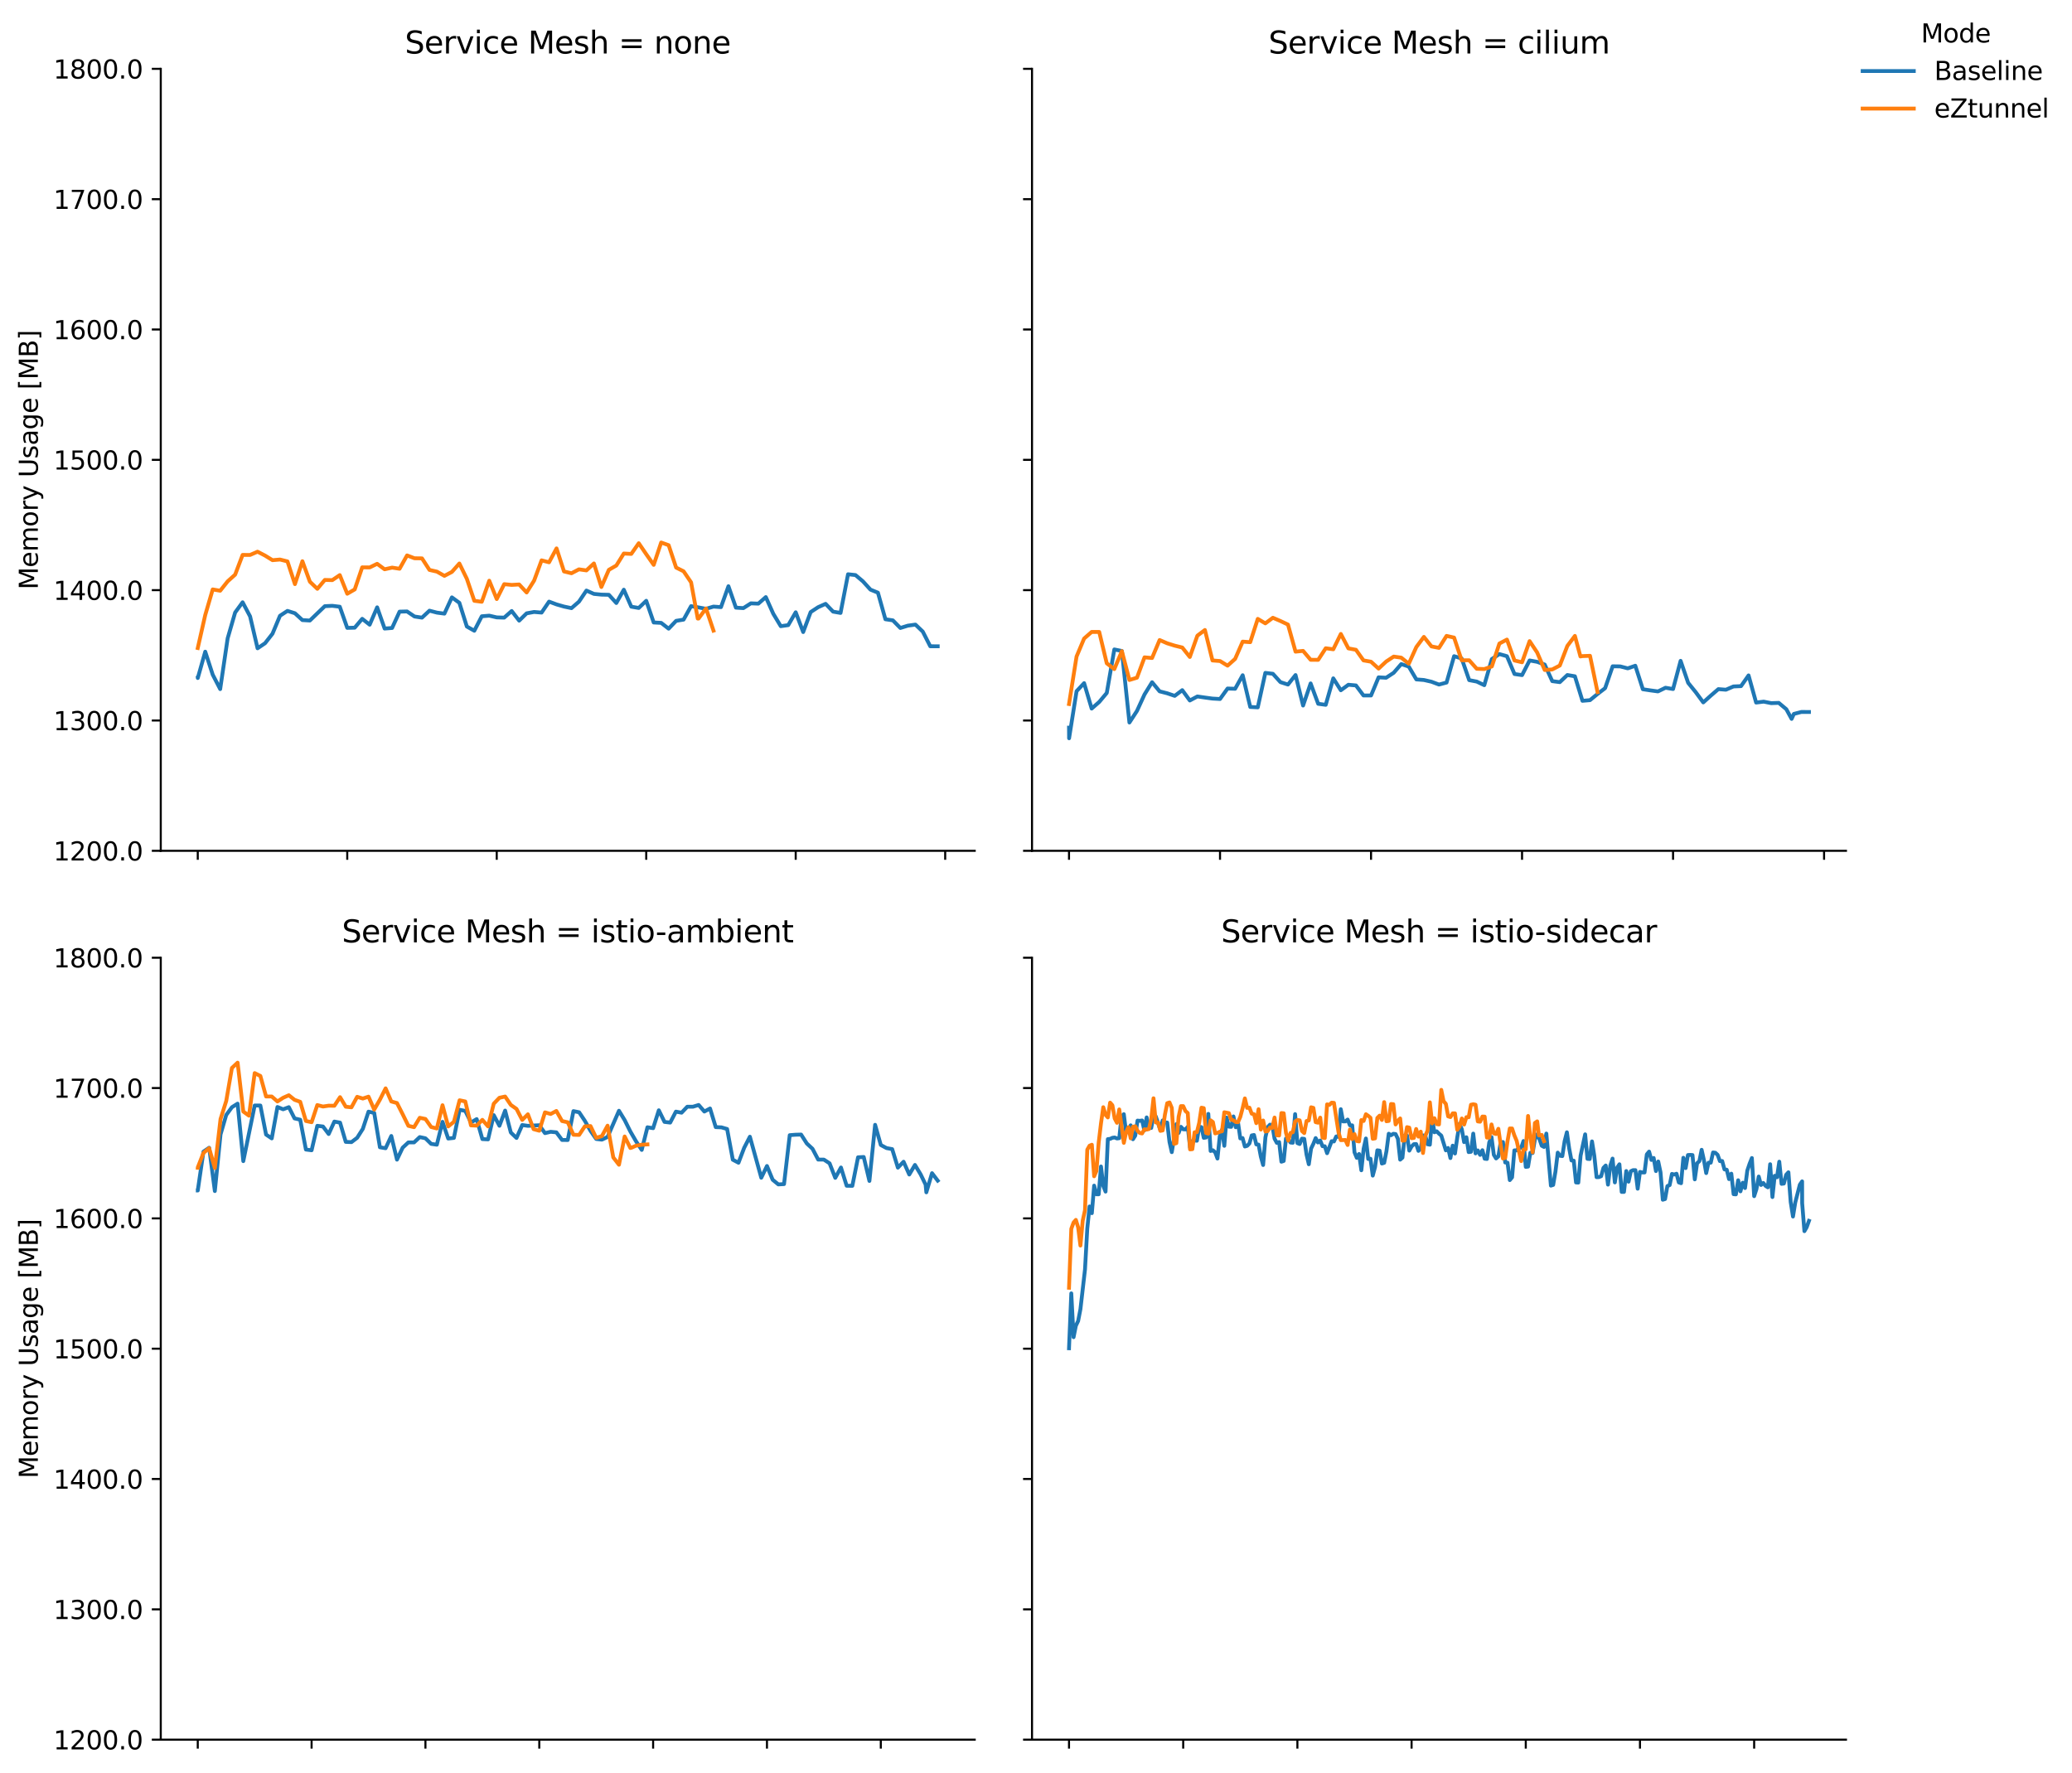 <?xml version="1.0" encoding="utf-8" standalone="no"?>
<!DOCTYPE svg PUBLIC "-//W3C//DTD SVG 1.1//EN"
  "http://www.w3.org/Graphics/SVG/1.1/DTD/svg11.dtd">
<svg xmlns:xlink="http://www.w3.org/1999/xlink" width="810.275pt" height="693.319pt" viewBox="0 0 810.275 693.319" xmlns="http://www.w3.org/2000/svg" version="1.1">
 <defs>
  <style type="text/css">*{stroke-linejoin: round; stroke-linecap: butt}</style>
 </defs>
 <g id="figure_1">
  <g id="patch_1">
   <path d="M 0 693.319 
L 810.275 693.319 
L 810.275 0 
L 0 0 
z
" style="fill: #ffffff"/>
  </g>
  <g id="axes_1">
   <g id="patch_2">
    <path d="M 62.869 332.68 
L 381.173 332.68 
L 381.173 26.92 
L 62.869 26.92 
z
" style="fill: #ffffff"/>
   </g>
   <g id="FillBetweenPolyCollection_1"/>
   <g id="FillBetweenPolyCollection_2"/>
   <g id="matplotlib.axis_1">
    <g id="xtick_1">
     <g id="line2d_1">
      <defs>
       <path id="mbcb02aef95" d="M 0 0 
L 0 3.5 
" style="stroke: #000000; stroke-width: 0.8"/>
      </defs>
      <g>
       <use xlink:href="#mbcb02aef95" x="77.337" y="332.68" style="stroke: #000000; stroke-width: 0.8"/>
      </g>
     </g>
    </g>
    <g id="xtick_2">
     <g id="line2d_2">
      <g>
       <use xlink:href="#mbcb02aef95" x="135.795" y="332.68" style="stroke: #000000; stroke-width: 0.8"/>
      </g>
     </g>
    </g>
    <g id="xtick_3">
     <g id="line2d_3">
      <g>
       <use xlink:href="#mbcb02aef95" x="194.253" y="332.68" style="stroke: #000000; stroke-width: 0.8"/>
      </g>
     </g>
    </g>
    <g id="xtick_4">
     <g id="line2d_4">
      <g>
       <use xlink:href="#mbcb02aef95" x="252.712" y="332.68" style="stroke: #000000; stroke-width: 0.8"/>
      </g>
     </g>
    </g>
    <g id="xtick_5">
     <g id="line2d_5">
      <g>
       <use xlink:href="#mbcb02aef95" x="311.17" y="332.68" style="stroke: #000000; stroke-width: 0.8"/>
      </g>
     </g>
    </g>
    <g id="xtick_6">
     <g id="line2d_6">
      <g>
       <use xlink:href="#mbcb02aef95" x="369.628" y="332.68" style="stroke: #000000; stroke-width: 0.8"/>
      </g>
     </g>
    </g>
   </g>
   <g id="matplotlib.axis_2">
    <g id="ytick_1">
     <g id="line2d_7">
      <defs>
       <path id="me5179b328b" d="M 0 0 
L -3.5 0 
" style="stroke: #000000; stroke-width: 0.8"/>
      </defs>
      <g>
       <use xlink:href="#me5179b328b" x="62.869" y="332.68" style="stroke: #000000; stroke-width: 0.8"/>
      </g>
     </g>
     <g id="text_1">
      <!-- 1200.0 -->
      <g transform="translate(20.878 336.479) scale(0.1 -0.1)">
       <defs>
        <path id="DejaVuSans-31" d="M 794 531 
L 1825 531 
L 1825 4091 
L 703 3866 
L 703 4441 
L 1819 4666 
L 2450 4666 
L 2450 531 
L 3481 531 
L 3481 0 
L 794 0 
L 794 531 
z
" transform="scale(0.016)"/>
        <path id="DejaVuSans-32" d="M 1228 531 
L 3431 531 
L 3431 0 
L 469 0 
L 469 531 
Q 828 903 1448 1529 
Q 2069 2156 2228 2338 
Q 2531 2678 2651 2914 
Q 2772 3150 2772 3378 
Q 2772 3750 2511 3984 
Q 2250 4219 1831 4219 
Q 1534 4219 1204 4116 
Q 875 4013 500 3803 
L 500 4441 
Q 881 4594 1212 4672 
Q 1544 4750 1819 4750 
Q 2544 4750 2975 4387 
Q 3406 4025 3406 3419 
Q 3406 3131 3298 2873 
Q 3191 2616 2906 2266 
Q 2828 2175 2409 1742 
Q 1991 1309 1228 531 
z
" transform="scale(0.016)"/>
        <path id="DejaVuSans-30" d="M 2034 4250 
Q 1547 4250 1301 3770 
Q 1056 3291 1056 2328 
Q 1056 1369 1301 889 
Q 1547 409 2034 409 
Q 2525 409 2770 889 
Q 3016 1369 3016 2328 
Q 3016 3291 2770 3770 
Q 2525 4250 2034 4250 
z
M 2034 4750 
Q 2819 4750 3233 4129 
Q 3647 3509 3647 2328 
Q 3647 1150 3233 529 
Q 2819 -91 2034 -91 
Q 1250 -91 836 529 
Q 422 1150 422 2328 
Q 422 3509 836 4129 
Q 1250 4750 2034 4750 
z
" transform="scale(0.016)"/>
        <path id="DejaVuSans-2e" d="M 684 794 
L 1344 794 
L 1344 0 
L 684 0 
L 684 794 
z
" transform="scale(0.016)"/>
       </defs>
       <use xlink:href="#DejaVuSans-31"/>
       <use xlink:href="#DejaVuSans-32" transform="translate(63.623 0)"/>
       <use xlink:href="#DejaVuSans-30" transform="translate(127.246 0)"/>
       <use xlink:href="#DejaVuSans-30" transform="translate(190.869 0)"/>
       <use xlink:href="#DejaVuSans-2e" transform="translate(254.492 0)"/>
       <use xlink:href="#DejaVuSans-30" transform="translate(286.279 0)"/>
      </g>
     </g>
    </g>
    <g id="ytick_2">
     <g id="line2d_8">
      <g>
       <use xlink:href="#me5179b328b" x="62.869" y="281.72" style="stroke: #000000; stroke-width: 0.8"/>
      </g>
     </g>
     <g id="text_2">
      <!-- 1300.0 -->
      <g transform="translate(20.878 285.519) scale(0.1 -0.1)">
       <defs>
        <path id="DejaVuSans-33" d="M 2597 2516 
Q 3050 2419 3304 2112 
Q 3559 1806 3559 1356 
Q 3559 666 3084 287 
Q 2609 -91 1734 -91 
Q 1441 -91 1130 -33 
Q 819 25 488 141 
L 488 750 
Q 750 597 1062 519 
Q 1375 441 1716 441 
Q 2309 441 2620 675 
Q 2931 909 2931 1356 
Q 2931 1769 2642 2001 
Q 2353 2234 1838 2234 
L 1294 2234 
L 1294 2753 
L 1863 2753 
Q 2328 2753 2575 2939 
Q 2822 3125 2822 3475 
Q 2822 3834 2567 4026 
Q 2313 4219 1838 4219 
Q 1578 4219 1281 4162 
Q 984 4106 628 3988 
L 628 4550 
Q 988 4650 1302 4700 
Q 1616 4750 1894 4750 
Q 2613 4750 3031 4423 
Q 3450 4097 3450 3541 
Q 3450 3153 3228 2886 
Q 3006 2619 2597 2516 
z
" transform="scale(0.016)"/>
       </defs>
       <use xlink:href="#DejaVuSans-31"/>
       <use xlink:href="#DejaVuSans-33" transform="translate(63.623 0)"/>
       <use xlink:href="#DejaVuSans-30" transform="translate(127.246 0)"/>
       <use xlink:href="#DejaVuSans-30" transform="translate(190.869 0)"/>
       <use xlink:href="#DejaVuSans-2e" transform="translate(254.492 0)"/>
       <use xlink:href="#DejaVuSans-30" transform="translate(286.279 0)"/>
      </g>
     </g>
    </g>
    <g id="ytick_3">
     <g id="line2d_9">
      <g>
       <use xlink:href="#me5179b328b" x="62.869" y="230.76" style="stroke: #000000; stroke-width: 0.8"/>
      </g>
     </g>
     <g id="text_3">
      <!-- 1400.0 -->
      <g transform="translate(20.878 234.559) scale(0.1 -0.1)">
       <defs>
        <path id="DejaVuSans-34" d="M 2419 4116 
L 825 1625 
L 2419 1625 
L 2419 4116 
z
M 2253 4666 
L 3047 4666 
L 3047 1625 
L 3713 1625 
L 3713 1100 
L 3047 1100 
L 3047 0 
L 2419 0 
L 2419 1100 
L 313 1100 
L 313 1709 
L 2253 4666 
z
" transform="scale(0.016)"/>
       </defs>
       <use xlink:href="#DejaVuSans-31"/>
       <use xlink:href="#DejaVuSans-34" transform="translate(63.623 0)"/>
       <use xlink:href="#DejaVuSans-30" transform="translate(127.246 0)"/>
       <use xlink:href="#DejaVuSans-30" transform="translate(190.869 0)"/>
       <use xlink:href="#DejaVuSans-2e" transform="translate(254.492 0)"/>
       <use xlink:href="#DejaVuSans-30" transform="translate(286.279 0)"/>
      </g>
     </g>
    </g>
    <g id="ytick_4">
     <g id="line2d_10">
      <g>
       <use xlink:href="#me5179b328b" x="62.869" y="179.8" style="stroke: #000000; stroke-width: 0.8"/>
      </g>
     </g>
     <g id="text_4">
      <!-- 1500.0 -->
      <g transform="translate(20.878 183.599) scale(0.1 -0.1)">
       <defs>
        <path id="DejaVuSans-35" d="M 691 4666 
L 3169 4666 
L 3169 4134 
L 1269 4134 
L 1269 2991 
Q 1406 3038 1543 3061 
Q 1681 3084 1819 3084 
Q 2600 3084 3056 2656 
Q 3513 2228 3513 1497 
Q 3513 744 3044 326 
Q 2575 -91 1722 -91 
Q 1428 -91 1123 -41 
Q 819 9 494 109 
L 494 744 
Q 775 591 1075 516 
Q 1375 441 1709 441 
Q 2250 441 2565 725 
Q 2881 1009 2881 1497 
Q 2881 1984 2565 2268 
Q 2250 2553 1709 2553 
Q 1456 2553 1204 2497 
Q 953 2441 691 2322 
L 691 4666 
z
" transform="scale(0.016)"/>
       </defs>
       <use xlink:href="#DejaVuSans-31"/>
       <use xlink:href="#DejaVuSans-35" transform="translate(63.623 0)"/>
       <use xlink:href="#DejaVuSans-30" transform="translate(127.246 0)"/>
       <use xlink:href="#DejaVuSans-30" transform="translate(190.869 0)"/>
       <use xlink:href="#DejaVuSans-2e" transform="translate(254.492 0)"/>
       <use xlink:href="#DejaVuSans-30" transform="translate(286.279 0)"/>
      </g>
     </g>
    </g>
    <g id="ytick_5">
     <g id="line2d_11">
      <g>
       <use xlink:href="#me5179b328b" x="62.869" y="128.84" style="stroke: #000000; stroke-width: 0.8"/>
      </g>
     </g>
     <g id="text_5">
      <!-- 1600.0 -->
      <g transform="translate(20.878 132.639) scale(0.1 -0.1)">
       <defs>
        <path id="DejaVuSans-36" d="M 2113 2584 
Q 1688 2584 1439 2293 
Q 1191 2003 1191 1497 
Q 1191 994 1439 701 
Q 1688 409 2113 409 
Q 2538 409 2786 701 
Q 3034 994 3034 1497 
Q 3034 2003 2786 2293 
Q 2538 2584 2113 2584 
z
M 3366 4563 
L 3366 3988 
Q 3128 4100 2886 4159 
Q 2644 4219 2406 4219 
Q 1781 4219 1451 3797 
Q 1122 3375 1075 2522 
Q 1259 2794 1537 2939 
Q 1816 3084 2150 3084 
Q 2853 3084 3261 2657 
Q 3669 2231 3669 1497 
Q 3669 778 3244 343 
Q 2819 -91 2113 -91 
Q 1303 -91 875 529 
Q 447 1150 447 2328 
Q 447 3434 972 4092 
Q 1497 4750 2381 4750 
Q 2619 4750 2861 4703 
Q 3103 4656 3366 4563 
z
" transform="scale(0.016)"/>
       </defs>
       <use xlink:href="#DejaVuSans-31"/>
       <use xlink:href="#DejaVuSans-36" transform="translate(63.623 0)"/>
       <use xlink:href="#DejaVuSans-30" transform="translate(127.246 0)"/>
       <use xlink:href="#DejaVuSans-30" transform="translate(190.869 0)"/>
       <use xlink:href="#DejaVuSans-2e" transform="translate(254.492 0)"/>
       <use xlink:href="#DejaVuSans-30" transform="translate(286.279 0)"/>
      </g>
     </g>
    </g>
    <g id="ytick_6">
     <g id="line2d_12">
      <g>
       <use xlink:href="#me5179b328b" x="62.869" y="77.88" style="stroke: #000000; stroke-width: 0.8"/>
      </g>
     </g>
     <g id="text_6">
      <!-- 1700.0 -->
      <g transform="translate(20.878 81.679) scale(0.1 -0.1)">
       <defs>
        <path id="DejaVuSans-37" d="M 525 4666 
L 3525 4666 
L 3525 4397 
L 1831 0 
L 1172 0 
L 2766 4134 
L 525 4134 
L 525 4666 
z
" transform="scale(0.016)"/>
       </defs>
       <use xlink:href="#DejaVuSans-31"/>
       <use xlink:href="#DejaVuSans-37" transform="translate(63.623 0)"/>
       <use xlink:href="#DejaVuSans-30" transform="translate(127.246 0)"/>
       <use xlink:href="#DejaVuSans-30" transform="translate(190.869 0)"/>
       <use xlink:href="#DejaVuSans-2e" transform="translate(254.492 0)"/>
       <use xlink:href="#DejaVuSans-30" transform="translate(286.279 0)"/>
      </g>
     </g>
    </g>
    <g id="ytick_7">
     <g id="line2d_13">
      <g>
       <use xlink:href="#me5179b328b" x="62.869" y="26.92" style="stroke: #000000; stroke-width: 0.8"/>
      </g>
     </g>
     <g id="text_7">
      <!-- 1800.0 -->
      <g transform="translate(20.878 30.719) scale(0.1 -0.1)">
       <defs>
        <path id="DejaVuSans-38" d="M 2034 2216 
Q 1584 2216 1326 1975 
Q 1069 1734 1069 1313 
Q 1069 891 1326 650 
Q 1584 409 2034 409 
Q 2484 409 2743 651 
Q 3003 894 3003 1313 
Q 3003 1734 2745 1975 
Q 2488 2216 2034 2216 
z
M 1403 2484 
Q 997 2584 770 2862 
Q 544 3141 544 3541 
Q 544 4100 942 4425 
Q 1341 4750 2034 4750 
Q 2731 4750 3128 4425 
Q 3525 4100 3525 3541 
Q 3525 3141 3298 2862 
Q 3072 2584 2669 2484 
Q 3125 2378 3379 2068 
Q 3634 1759 3634 1313 
Q 3634 634 3220 271 
Q 2806 -91 2034 -91 
Q 1263 -91 848 271 
Q 434 634 434 1313 
Q 434 1759 690 2068 
Q 947 2378 1403 2484 
z
M 1172 3481 
Q 1172 3119 1398 2916 
Q 1625 2713 2034 2713 
Q 2441 2713 2670 2916 
Q 2900 3119 2900 3481 
Q 2900 3844 2670 4047 
Q 2441 4250 2034 4250 
Q 1625 4250 1398 4047 
Q 1172 3844 1172 3481 
z
" transform="scale(0.016)"/>
       </defs>
       <use xlink:href="#DejaVuSans-31"/>
       <use xlink:href="#DejaVuSans-38" transform="translate(63.623 0)"/>
       <use xlink:href="#DejaVuSans-30" transform="translate(127.246 0)"/>
       <use xlink:href="#DejaVuSans-30" transform="translate(190.869 0)"/>
       <use xlink:href="#DejaVuSans-2e" transform="translate(254.492 0)"/>
       <use xlink:href="#DejaVuSans-30" transform="translate(286.279 0)"/>
      </g>
     </g>
    </g>
    <g id="text_8">
     <!-- Memory Usage [MB] -->
     <g transform="translate(14.798 230.538) rotate(-90) scale(0.1 -0.1)">
      <defs>
       <path id="DejaVuSans-4d" d="M 628 4666 
L 1569 4666 
L 2759 1491 
L 3956 4666 
L 4897 4666 
L 4897 0 
L 4281 0 
L 4281 4097 
L 3078 897 
L 2444 897 
L 1241 4097 
L 1241 0 
L 628 0 
L 628 4666 
z
" transform="scale(0.016)"/>
       <path id="DejaVuSans-65" d="M 3597 1894 
L 3597 1613 
L 953 1613 
Q 991 1019 1311 708 
Q 1631 397 2203 397 
Q 2534 397 2845 478 
Q 3156 559 3463 722 
L 3463 178 
Q 3153 47 2828 -22 
Q 2503 -91 2169 -91 
Q 1331 -91 842 396 
Q 353 884 353 1716 
Q 353 2575 817 3079 
Q 1281 3584 2069 3584 
Q 2775 3584 3186 3129 
Q 3597 2675 3597 1894 
z
M 3022 2063 
Q 3016 2534 2758 2815 
Q 2500 3097 2075 3097 
Q 1594 3097 1305 2825 
Q 1016 2553 972 2059 
L 3022 2063 
z
" transform="scale(0.016)"/>
       <path id="DejaVuSans-6d" d="M 3328 2828 
Q 3544 3216 3844 3400 
Q 4144 3584 4550 3584 
Q 5097 3584 5394 3201 
Q 5691 2819 5691 2113 
L 5691 0 
L 5113 0 
L 5113 2094 
Q 5113 2597 4934 2840 
Q 4756 3084 4391 3084 
Q 3944 3084 3684 2787 
Q 3425 2491 3425 1978 
L 3425 0 
L 2847 0 
L 2847 2094 
Q 2847 2600 2669 2842 
Q 2491 3084 2119 3084 
Q 1678 3084 1418 2786 
Q 1159 2488 1159 1978 
L 1159 0 
L 581 0 
L 581 3500 
L 1159 3500 
L 1159 2956 
Q 1356 3278 1631 3431 
Q 1906 3584 2284 3584 
Q 2666 3584 2933 3390 
Q 3200 3197 3328 2828 
z
" transform="scale(0.016)"/>
       <path id="DejaVuSans-6f" d="M 1959 3097 
Q 1497 3097 1228 2736 
Q 959 2375 959 1747 
Q 959 1119 1226 758 
Q 1494 397 1959 397 
Q 2419 397 2687 759 
Q 2956 1122 2956 1747 
Q 2956 2369 2687 2733 
Q 2419 3097 1959 3097 
z
M 1959 3584 
Q 2709 3584 3137 3096 
Q 3566 2609 3566 1747 
Q 3566 888 3137 398 
Q 2709 -91 1959 -91 
Q 1206 -91 779 398 
Q 353 888 353 1747 
Q 353 2609 779 3096 
Q 1206 3584 1959 3584 
z
" transform="scale(0.016)"/>
       <path id="DejaVuSans-72" d="M 2631 2963 
Q 2534 3019 2420 3045 
Q 2306 3072 2169 3072 
Q 1681 3072 1420 2755 
Q 1159 2438 1159 1844 
L 1159 0 
L 581 0 
L 581 3500 
L 1159 3500 
L 1159 2956 
Q 1341 3275 1631 3429 
Q 1922 3584 2338 3584 
Q 2397 3584 2469 3576 
Q 2541 3569 2628 3553 
L 2631 2963 
z
" transform="scale(0.016)"/>
       <path id="DejaVuSans-79" d="M 2059 -325 
Q 1816 -950 1584 -1140 
Q 1353 -1331 966 -1331 
L 506 -1331 
L 506 -850 
L 844 -850 
Q 1081 -850 1212 -737 
Q 1344 -625 1503 -206 
L 1606 56 
L 191 3500 
L 800 3500 
L 1894 763 
L 2988 3500 
L 3597 3500 
L 2059 -325 
z
" transform="scale(0.016)"/>
       <path id="DejaVuSans-20" transform="scale(0.016)"/>
       <path id="DejaVuSans-55" d="M 556 4666 
L 1191 4666 
L 1191 1831 
Q 1191 1081 1462 751 
Q 1734 422 2344 422 
Q 2950 422 3222 751 
Q 3494 1081 3494 1831 
L 3494 4666 
L 4128 4666 
L 4128 1753 
Q 4128 841 3676 375 
Q 3225 -91 2344 -91 
Q 1459 -91 1007 375 
Q 556 841 556 1753 
L 556 4666 
z
" transform="scale(0.016)"/>
       <path id="DejaVuSans-73" d="M 2834 3397 
L 2834 2853 
Q 2591 2978 2328 3040 
Q 2066 3103 1784 3103 
Q 1356 3103 1142 2972 
Q 928 2841 928 2578 
Q 928 2378 1081 2264 
Q 1234 2150 1697 2047 
L 1894 2003 
Q 2506 1872 2764 1633 
Q 3022 1394 3022 966 
Q 3022 478 2636 193 
Q 2250 -91 1575 -91 
Q 1294 -91 989 -36 
Q 684 19 347 128 
L 347 722 
Q 666 556 975 473 
Q 1284 391 1588 391 
Q 1994 391 2212 530 
Q 2431 669 2431 922 
Q 2431 1156 2273 1281 
Q 2116 1406 1581 1522 
L 1381 1569 
Q 847 1681 609 1914 
Q 372 2147 372 2553 
Q 372 3047 722 3315 
Q 1072 3584 1716 3584 
Q 2034 3584 2315 3537 
Q 2597 3491 2834 3397 
z
" transform="scale(0.016)"/>
       <path id="DejaVuSans-61" d="M 2194 1759 
Q 1497 1759 1228 1600 
Q 959 1441 959 1056 
Q 959 750 1161 570 
Q 1363 391 1709 391 
Q 2188 391 2477 730 
Q 2766 1069 2766 1631 
L 2766 1759 
L 2194 1759 
z
M 3341 1997 
L 3341 0 
L 2766 0 
L 2766 531 
Q 2569 213 2275 61 
Q 1981 -91 1556 -91 
Q 1019 -91 701 211 
Q 384 513 384 1019 
Q 384 1609 779 1909 
Q 1175 2209 1959 2209 
L 2766 2209 
L 2766 2266 
Q 2766 2663 2505 2880 
Q 2244 3097 1772 3097 
Q 1472 3097 1187 3025 
Q 903 2953 641 2809 
L 641 3341 
Q 956 3463 1253 3523 
Q 1550 3584 1831 3584 
Q 2591 3584 2966 3190 
Q 3341 2797 3341 1997 
z
" transform="scale(0.016)"/>
       <path id="DejaVuSans-67" d="M 2906 1791 
Q 2906 2416 2648 2759 
Q 2391 3103 1925 3103 
Q 1463 3103 1205 2759 
Q 947 2416 947 1791 
Q 947 1169 1205 825 
Q 1463 481 1925 481 
Q 2391 481 2648 825 
Q 2906 1169 2906 1791 
z
M 3481 434 
Q 3481 -459 3084 -895 
Q 2688 -1331 1869 -1331 
Q 1566 -1331 1297 -1286 
Q 1028 -1241 775 -1147 
L 775 -588 
Q 1028 -725 1275 -790 
Q 1522 -856 1778 -856 
Q 2344 -856 2625 -561 
Q 2906 -266 2906 331 
L 2906 616 
Q 2728 306 2450 153 
Q 2172 0 1784 0 
Q 1141 0 747 490 
Q 353 981 353 1791 
Q 353 2603 747 3093 
Q 1141 3584 1784 3584 
Q 2172 3584 2450 3431 
Q 2728 3278 2906 2969 
L 2906 3500 
L 3481 3500 
L 3481 434 
z
" transform="scale(0.016)"/>
       <path id="DejaVuSans-5b" d="M 550 4863 
L 1875 4863 
L 1875 4416 
L 1125 4416 
L 1125 -397 
L 1875 -397 
L 1875 -844 
L 550 -844 
L 550 4863 
z
" transform="scale(0.016)"/>
       <path id="DejaVuSans-42" d="M 1259 2228 
L 1259 519 
L 2272 519 
Q 2781 519 3026 730 
Q 3272 941 3272 1375 
Q 3272 1813 3026 2020 
Q 2781 2228 2272 2228 
L 1259 2228 
z
M 1259 4147 
L 1259 2741 
L 2194 2741 
Q 2656 2741 2882 2914 
Q 3109 3088 3109 3444 
Q 3109 3797 2882 3972 
Q 2656 4147 2194 4147 
L 1259 4147 
z
M 628 4666 
L 2241 4666 
Q 2963 4666 3353 4366 
Q 3744 4066 3744 3513 
Q 3744 3084 3544 2831 
Q 3344 2578 2956 2516 
Q 3422 2416 3680 2098 
Q 3938 1781 3938 1306 
Q 3938 681 3513 340 
Q 3088 0 2303 0 
L 628 0 
L 628 4666 
z
" transform="scale(0.016)"/>
       <path id="DejaVuSans-5d" d="M 1947 4863 
L 1947 -844 
L 622 -844 
L 622 -397 
L 1369 -397 
L 1369 4416 
L 622 4416 
L 622 4863 
L 1947 4863 
z
" transform="scale(0.016)"/>
      </defs>
      <use xlink:href="#DejaVuSans-4d"/>
      <use xlink:href="#DejaVuSans-65" transform="translate(86.279 0)"/>
      <use xlink:href="#DejaVuSans-6d" transform="translate(147.803 0)"/>
      <use xlink:href="#DejaVuSans-6f" transform="translate(245.215 0)"/>
      <use xlink:href="#DejaVuSans-72" transform="translate(306.396 0)"/>
      <use xlink:href="#DejaVuSans-79" transform="translate(347.51 0)"/>
      <use xlink:href="#DejaVuSans-20" transform="translate(406.689 0)"/>
      <use xlink:href="#DejaVuSans-55" transform="translate(438.477 0)"/>
      <use xlink:href="#DejaVuSans-73" transform="translate(511.67 0)"/>
      <use xlink:href="#DejaVuSans-61" transform="translate(563.77 0)"/>
      <use xlink:href="#DejaVuSans-67" transform="translate(625.049 0)"/>
      <use xlink:href="#DejaVuSans-65" transform="translate(688.525 0)"/>
      <use xlink:href="#DejaVuSans-20" transform="translate(750.049 0)"/>
      <use xlink:href="#DejaVuSans-5b" transform="translate(781.836 0)"/>
      <use xlink:href="#DejaVuSans-4d" transform="translate(820.85 0)"/>
      <use xlink:href="#DejaVuSans-42" transform="translate(907.129 0)"/>
      <use xlink:href="#DejaVuSans-5d" transform="translate(975.732 0)"/>
     </g>
    </g>
   </g>
   <g id="line2d_14">
    <path d="M 77.337 265.025 
L 77.346 265.115 
L 80.26 254.814 
L 83.183 263.804 
L 86.106 269.448 
L 89.029 249.581 
L 91.952 239.493 
L 94.875 235.498 
L 97.798 241.013 
L 100.72 253.493 
L 103.643 251.52 
L 106.566 247.78 
L 109.489 240.779 
L 112.412 238.867 
L 115.335 239.789 
L 118.258 242.465 
L 121.181 242.637 
L 124.104 239.823 
L 127.027 237.024 
L 129.949 236.886 
L 132.872 237.239 
L 135.795 245.507 
L 138.718 245.434 
L 141.641 241.964 
L 144.564 244.267 
L 147.487 237.479 
L 150.41 245.776 
L 153.333 245.548 
L 156.256 239.159 
L 159.179 239.084 
L 162.101 241.061 
L 165.024 241.507 
L 167.947 238.783 
L 170.87 239.547 
L 173.793 239.938 
L 176.716 233.58 
L 179.639 235.713 
L 182.562 244.981 
L 185.485 246.632 
L 188.408 240.971 
L 191.331 240.731 
L 194.253 241.411 
L 197.176 241.499 
L 200.099 238.911 
L 203.022 242.68 
L 205.945 239.821 
L 208.868 239.284 
L 211.791 239.531 
L 214.714 235.241 
L 217.637 236.333 
L 220.56 237.176 
L 223.483 237.794 
L 226.405 235.26 
L 229.328 230.918 
L 232.251 232.219 
L 235.174 232.509 
L 238.097 232.572 
L 241.02 235.784 
L 243.943 230.584 
L 246.866 237.216 
L 249.789 237.723 
L 252.712 234.916 
L 255.635 243.403 
L 258.557 243.551 
L 261.48 245.822 
L 264.403 242.76 
L 267.326 242.278 
L 270.249 237.011 
L 273.172 237.504 
L 276.095 238.061 
L 279.018 237.187 
L 281.941 237.4 
L 284.864 229.223 
L 287.787 237.602 
L 290.709 237.784 
L 293.632 235.918 
L 296.555 236.034 
L 299.478 233.471 
L 302.401 240 
L 305.324 244.849 
L 308.247 244.432 
L 311.17 239.41 
L 314.093 247.147 
L 317.016 239.33 
L 319.939 237.414 
L 322.861 236.114 
L 325.784 239.157 
L 328.707 239.666 
L 331.63 224.544 
L 334.553 224.861 
L 337.476 227.334 
L 340.399 230.553 
L 343.322 231.745 
L 346.245 242.136 
L 349.168 242.572 
L 352.091 245.553 
L 355.013 244.645 
L 357.936 244.233 
L 358.012 244.24 
L 360.859 246.964 
L 363.782 252.7 
L 366.705 252.704 
" clip-path="url(#p86567f5da3)" style="fill: none; stroke: #1f77b4; stroke-width: 1.5; stroke-linecap: square"/>
   </g>
   <g id="line2d_15">
    <path d="M 77.337 253.388 
L 80.26 240.485 
L 83.183 230.472 
L 86.106 230.985 
L 89.029 227.318 
L 91.952 224.688 
L 94.875 216.981 
L 97.798 216.992 
L 100.72 215.721 
L 103.643 217.234 
L 106.566 219.039 
L 109.489 218.787 
L 112.412 219.517 
L 115.335 228.401 
L 118.258 219.446 
L 121.181 227.456 
L 124.104 230.238 
L 127.027 226.763 
L 129.949 226.84 
L 132.872 224.871 
L 135.795 232.162 
L 138.718 230.474 
L 141.641 221.843 
L 144.564 221.874 
L 147.487 220.457 
L 150.41 222.602 
L 153.333 221.943 
L 156.256 222.387 
L 159.179 217.175 
L 162.101 218.29 
L 165.024 218.328 
L 167.947 222.851 
L 170.87 223.515 
L 173.793 225.172 
L 176.716 223.629 
L 179.639 220.338 
L 182.562 226.326 
L 185.485 234.918 
L 188.408 235.302 
L 191.331 227.065 
L 194.253 234.235 
L 197.176 228.414 
L 200.099 228.706 
L 203.022 228.537 
L 205.945 231.666 
L 208.868 227.023 
L 211.791 219.102 
L 214.714 219.866 
L 217.637 214.433 
L 220.56 223.442 
L 223.483 224.151 
L 226.405 222.621 
L 229.328 223.039 
L 232.251 220.317 
L 235.174 229.524 
L 238.097 222.817 
L 241.02 221.129 
L 243.943 216.439 
L 246.866 216.591 
L 249.789 212.41 
L 252.712 216.691 
L 255.635 220.872 
L 258.557 212.13 
L 261.48 213.178 
L 264.403 221.93 
L 267.326 223.387 
L 270.249 227.698 
L 272.859 241.871 
L 273.172 241.871 
L 276.095 237.9 
L 279.018 246.59 
" clip-path="url(#p86567f5da3)" style="fill: none; stroke: #ff7f0e; stroke-width: 1.5; stroke-linecap: square"/>
   </g>
   <g id="line2d_16"/>
   <g id="line2d_17"/>
   <g id="patch_3">
    <path d="M 62.869 332.68 
L 62.869 26.92 
" style="fill: none; stroke: #000000; stroke-width: 0.8; stroke-linejoin: miter; stroke-linecap: square"/>
   </g>
   <g id="patch_4">
    <path d="M 62.869 332.68 
L 381.173 332.68 
" style="fill: none; stroke: #000000; stroke-width: 0.8; stroke-linejoin: miter; stroke-linecap: square"/>
   </g>
   <g id="text_9">
    <!-- Service Mesh = none -->
    <g transform="translate(158.331 20.92) scale(0.12 -0.12)">
     <defs>
      <path id="DejaVuSans-53" d="M 3425 4513 
L 3425 3897 
Q 3066 4069 2747 4153 
Q 2428 4238 2131 4238 
Q 1616 4238 1336 4038 
Q 1056 3838 1056 3469 
Q 1056 3159 1242 3001 
Q 1428 2844 1947 2747 
L 2328 2669 
Q 3034 2534 3370 2195 
Q 3706 1856 3706 1288 
Q 3706 609 3251 259 
Q 2797 -91 1919 -91 
Q 1588 -91 1214 -16 
Q 841 59 441 206 
L 441 856 
Q 825 641 1194 531 
Q 1563 422 1919 422 
Q 2459 422 2753 634 
Q 3047 847 3047 1241 
Q 3047 1584 2836 1778 
Q 2625 1972 2144 2069 
L 1759 2144 
Q 1053 2284 737 2584 
Q 422 2884 422 3419 
Q 422 4038 858 4394 
Q 1294 4750 2059 4750 
Q 2388 4750 2728 4690 
Q 3069 4631 3425 4513 
z
" transform="scale(0.016)"/>
      <path id="DejaVuSans-76" d="M 191 3500 
L 800 3500 
L 1894 563 
L 2988 3500 
L 3597 3500 
L 2284 0 
L 1503 0 
L 191 3500 
z
" transform="scale(0.016)"/>
      <path id="DejaVuSans-69" d="M 603 3500 
L 1178 3500 
L 1178 0 
L 603 0 
L 603 3500 
z
M 603 4863 
L 1178 4863 
L 1178 4134 
L 603 4134 
L 603 4863 
z
" transform="scale(0.016)"/>
      <path id="DejaVuSans-63" d="M 3122 3366 
L 3122 2828 
Q 2878 2963 2633 3030 
Q 2388 3097 2138 3097 
Q 1578 3097 1268 2742 
Q 959 2388 959 1747 
Q 959 1106 1268 751 
Q 1578 397 2138 397 
Q 2388 397 2633 464 
Q 2878 531 3122 666 
L 3122 134 
Q 2881 22 2623 -34 
Q 2366 -91 2075 -91 
Q 1284 -91 818 406 
Q 353 903 353 1747 
Q 353 2603 823 3093 
Q 1294 3584 2113 3584 
Q 2378 3584 2631 3529 
Q 2884 3475 3122 3366 
z
" transform="scale(0.016)"/>
      <path id="DejaVuSans-68" d="M 3513 2113 
L 3513 0 
L 2938 0 
L 2938 2094 
Q 2938 2591 2744 2837 
Q 2550 3084 2163 3084 
Q 1697 3084 1428 2787 
Q 1159 2491 1159 1978 
L 1159 0 
L 581 0 
L 581 4863 
L 1159 4863 
L 1159 2956 
Q 1366 3272 1645 3428 
Q 1925 3584 2291 3584 
Q 2894 3584 3203 3211 
Q 3513 2838 3513 2113 
z
" transform="scale(0.016)"/>
      <path id="DejaVuSans-3d" d="M 678 2906 
L 4684 2906 
L 4684 2381 
L 678 2381 
L 678 2906 
z
M 678 1631 
L 4684 1631 
L 4684 1100 
L 678 1100 
L 678 1631 
z
" transform="scale(0.016)"/>
      <path id="DejaVuSans-6e" d="M 3513 2113 
L 3513 0 
L 2938 0 
L 2938 2094 
Q 2938 2591 2744 2837 
Q 2550 3084 2163 3084 
Q 1697 3084 1428 2787 
Q 1159 2491 1159 1978 
L 1159 0 
L 581 0 
L 581 3500 
L 1159 3500 
L 1159 2956 
Q 1366 3272 1645 3428 
Q 1925 3584 2291 3584 
Q 2894 3584 3203 3211 
Q 3513 2838 3513 2113 
z
" transform="scale(0.016)"/>
     </defs>
     <use xlink:href="#DejaVuSans-53"/>
     <use xlink:href="#DejaVuSans-65" transform="translate(63.477 0)"/>
     <use xlink:href="#DejaVuSans-72" transform="translate(125 0)"/>
     <use xlink:href="#DejaVuSans-76" transform="translate(166.113 0)"/>
     <use xlink:href="#DejaVuSans-69" transform="translate(225.293 0)"/>
     <use xlink:href="#DejaVuSans-63" transform="translate(253.076 0)"/>
     <use xlink:href="#DejaVuSans-65" transform="translate(308.057 0)"/>
     <use xlink:href="#DejaVuSans-20" transform="translate(369.58 0)"/>
     <use xlink:href="#DejaVuSans-4d" transform="translate(401.367 0)"/>
     <use xlink:href="#DejaVuSans-65" transform="translate(487.646 0)"/>
     <use xlink:href="#DejaVuSans-73" transform="translate(549.17 0)"/>
     <use xlink:href="#DejaVuSans-68" transform="translate(601.27 0)"/>
     <use xlink:href="#DejaVuSans-20" transform="translate(664.648 0)"/>
     <use xlink:href="#DejaVuSans-3d" transform="translate(696.436 0)"/>
     <use xlink:href="#DejaVuSans-20" transform="translate(780.225 0)"/>
     <use xlink:href="#DejaVuSans-6e" transform="translate(812.012 0)"/>
     <use xlink:href="#DejaVuSans-6f" transform="translate(875.391 0)"/>
     <use xlink:href="#DejaVuSans-6e" transform="translate(936.572 0)"/>
     <use xlink:href="#DejaVuSans-65" transform="translate(999.951 0)"/>
    </g>
   </g>
  </g>
  <g id="axes_2">
   <g id="patch_5">
    <path d="M 403.579 332.68 
L 721.883 332.68 
L 721.883 26.92 
L 403.579 26.92 
z
" style="fill: #ffffff"/>
   </g>
   <g id="FillBetweenPolyCollection_3"/>
   <g id="FillBetweenPolyCollection_4"/>
   <g id="matplotlib.axis_3">
    <g id="xtick_7">
     <g id="line2d_18">
      <g>
       <use xlink:href="#mbcb02aef95" x="418.047" y="332.68" style="stroke: #000000; stroke-width: 0.8"/>
      </g>
     </g>
    </g>
    <g id="xtick_8">
     <g id="line2d_19">
      <g>
       <use xlink:href="#mbcb02aef95" x="477.102" y="332.68" style="stroke: #000000; stroke-width: 0.8"/>
      </g>
     </g>
    </g>
    <g id="xtick_9">
     <g id="line2d_20">
      <g>
       <use xlink:href="#mbcb02aef95" x="536.156" y="332.68" style="stroke: #000000; stroke-width: 0.8"/>
      </g>
     </g>
    </g>
    <g id="xtick_10">
     <g id="line2d_21">
      <g>
       <use xlink:href="#mbcb02aef95" x="595.211" y="332.68" style="stroke: #000000; stroke-width: 0.8"/>
      </g>
     </g>
    </g>
    <g id="xtick_11">
     <g id="line2d_22">
      <g>
       <use xlink:href="#mbcb02aef95" x="654.266" y="332.68" style="stroke: #000000; stroke-width: 0.8"/>
      </g>
     </g>
    </g>
    <g id="xtick_12">
     <g id="line2d_23">
      <g>
       <use xlink:href="#mbcb02aef95" x="713.32" y="332.68" style="stroke: #000000; stroke-width: 0.8"/>
      </g>
     </g>
    </g>
   </g>
   <g id="matplotlib.axis_4">
    <g id="ytick_8">
     <g id="line2d_24">
      <g>
       <use xlink:href="#me5179b328b" x="403.579" y="332.68" style="stroke: #000000; stroke-width: 0.8"/>
      </g>
     </g>
    </g>
    <g id="ytick_9">
     <g id="line2d_25">
      <g>
       <use xlink:href="#me5179b328b" x="403.579" y="281.72" style="stroke: #000000; stroke-width: 0.8"/>
      </g>
     </g>
    </g>
    <g id="ytick_10">
     <g id="line2d_26">
      <g>
       <use xlink:href="#me5179b328b" x="403.579" y="230.76" style="stroke: #000000; stroke-width: 0.8"/>
      </g>
     </g>
    </g>
    <g id="ytick_11">
     <g id="line2d_27">
      <g>
       <use xlink:href="#me5179b328b" x="403.579" y="179.8" style="stroke: #000000; stroke-width: 0.8"/>
      </g>
     </g>
    </g>
    <g id="ytick_12">
     <g id="line2d_28">
      <g>
       <use xlink:href="#me5179b328b" x="403.579" y="128.84" style="stroke: #000000; stroke-width: 0.8"/>
      </g>
     </g>
    </g>
    <g id="ytick_13">
     <g id="line2d_29">
      <g>
       <use xlink:href="#me5179b328b" x="403.579" y="77.88" style="stroke: #000000; stroke-width: 0.8"/>
      </g>
     </g>
    </g>
    <g id="ytick_14">
     <g id="line2d_30">
      <g>
       <use xlink:href="#me5179b328b" x="403.579" y="26.92" style="stroke: #000000; stroke-width: 0.8"/>
      </g>
     </g>
    </g>
   </g>
   <g id="line2d_31">
    <path d="M 418.047 284.515 
L 418.077 288.681 
L 421 270.279 
L 423.952 267.119 
L 426.905 277.067 
L 429.858 274.481 
L 432.811 270.959 
L 435.763 253.944 
L 438.716 254.543 
L 441.669 282.513 
L 444.622 277.983 
L 447.574 271.54 
L 450.527 266.762 
L 453.48 270.327 
L 456.433 271.085 
L 459.385 272.093 
L 462.338 269.859 
L 465.291 273.903 
L 468.243 272.325 
L 471.196 272.752 
L 474.149 273.155 
L 477.102 273.32 
L 480.054 269.223 
L 483.007 269.325 
L 485.96 264.021 
L 488.913 276.426 
L 491.865 276.579 
L 494.818 263.109 
L 497.771 263.464 
L 500.724 266.724 
L 503.676 267.672 
L 506.629 263.952 
L 509.582 275.883 
L 512.534 267.225 
L 515.487 275.193 
L 518.44 275.595 
L 521.393 265.244 
L 524.345 269.905 
L 527.298 267.753 
L 530.251 268.016 
L 533.204 271.941 
L 536.156 271.945 
L 539.109 264.848 
L 542.062 265.009 
L 545.015 263.067 
L 547.967 259.667 
L 550.92 260.644 
L 553.873 265.66 
L 556.825 265.889 
L 559.778 266.564 
L 562.731 267.67 
L 565.684 266.891 
L 568.636 256.582 
L 571.589 257.461 
L 574.542 265.942 
L 577.495 266.509 
L 580.447 267.916 
L 583.4 257.699 
L 586.353 255.753 
L 589.306 256.592 
L 592.258 263.552 
L 595.211 263.979 
L 598.164 258.248 
L 601.116 258.784 
L 604.069 259.853 
L 607.022 266.334 
L 609.975 266.728 
L 612.927 263.938 
L 615.88 264.441 
L 618.833 274.03 
L 621.786 273.769 
L 624.738 271.35 
L 627.691 269.089 
L 630.644 260.531 
L 633.597 260.575 
L 636.549 261.339 
L 639.502 260.312 
L 642.455 269.505 
L 645.407 269.951 
L 648.36 270.356 
L 651.313 268.92 
L 654.266 269.423 
L 657.218 258.398 
L 660.171 267.004 
L 663.124 270.646 
L 666.077 274.654 
L 669.029 271.993 
L 671.982 269.457 
L 674.935 269.69 
L 677.888 268.413 
L 680.84 268.29 
L 683.793 264.094 
L 686.746 274.715 
L 689.698 274.351 
L 692.651 274.942 
L 695.604 274.838 
L 698.557 277.311 
L 700.627 281.1 
L 701.509 279.152 
L 704.462 278.386 
L 707.415 278.399 
" clip-path="url(#p7e111c965d)" style="fill: none; stroke: #1f77b4; stroke-width: 1.5; stroke-linecap: square"/>
   </g>
   <g id="line2d_32">
    <path d="M 418.047 275.282 
L 421 256.707 
L 423.952 249.677 
L 426.905 247.097 
L 429.858 247.101 
L 432.811 259.36 
L 435.763 261.627 
L 438.716 254.603 
L 441.669 265.885 
L 444.622 264.99 
L 447.574 257.035 
L 450.527 257.29 
L 453.48 250.259 
L 456.433 251.539 
L 459.385 252.462 
L 462.338 253.19 
L 465.291 256.887 
L 468.243 248.558 
L 471.196 246.34 
L 474.149 258.25 
L 477.102 258.477 
L 480.054 260.283 
L 483.007 257.636 
L 485.96 250.886 
L 488.913 251.101 
L 491.865 241.99 
L 494.818 243.745 
L 497.771 241.555 
L 500.724 242.824 
L 503.676 244.215 
L 506.629 254.804 
L 509.582 254.507 
L 512.534 257.987 
L 515.487 258.016 
L 518.44 253.474 
L 521.393 253.881 
L 524.345 247.884 
L 527.298 253.526 
L 530.251 254.073 
L 533.204 258.225 
L 536.156 258.744 
L 539.109 261.437 
L 542.062 258.68 
L 545.015 256.736 
L 547.967 257.148 
L 550.92 259.525 
L 553.873 253 
L 556.825 249.034 
L 559.778 252.752 
L 562.731 253.334 
L 565.684 248.646 
L 568.636 249.312 
L 571.589 258.175 
L 574.542 258.179 
L 577.495 261.496 
L 580.447 261.612 
L 583.4 260.581 
L 586.353 251.633 
L 589.306 250.08 
L 592.258 258.26 
L 595.211 258.959 
L 598.164 250.689 
L 601.116 255.125 
L 604.069 261.976 
L 607.022 261.765 
L 609.975 260.226 
L 612.927 252.56 
L 615.88 248.652 
L 618.039 256.678 
L 618.833 256.549 
L 621.786 256.43 
L 624.738 270.636 
" clip-path="url(#p7e111c965d)" style="fill: none; stroke: #ff7f0e; stroke-width: 1.5; stroke-linecap: square"/>
   </g>
   <g id="patch_6">
    <path d="M 403.579 332.68 
L 403.579 26.92 
" style="fill: none; stroke: #000000; stroke-width: 0.8; stroke-linejoin: miter; stroke-linecap: square"/>
   </g>
   <g id="patch_7">
    <path d="M 403.579 332.68 
L 721.883 332.68 
" style="fill: none; stroke: #000000; stroke-width: 0.8; stroke-linejoin: miter; stroke-linecap: square"/>
   </g>
   <g id="text_10">
    <!-- Service Mesh = cilium -->
    <g transform="translate(496.063 20.92) scale(0.12 -0.12)">
     <defs>
      <path id="DejaVuSans-6c" d="M 603 4863 
L 1178 4863 
L 1178 0 
L 603 0 
L 603 4863 
z
" transform="scale(0.016)"/>
      <path id="DejaVuSans-75" d="M 544 1381 
L 544 3500 
L 1119 3500 
L 1119 1403 
Q 1119 906 1312 657 
Q 1506 409 1894 409 
Q 2359 409 2629 706 
Q 2900 1003 2900 1516 
L 2900 3500 
L 3475 3500 
L 3475 0 
L 2900 0 
L 2900 538 
Q 2691 219 2414 64 
Q 2138 -91 1772 -91 
Q 1169 -91 856 284 
Q 544 659 544 1381 
z
M 1991 3584 
L 1991 3584 
z
" transform="scale(0.016)"/>
     </defs>
     <use xlink:href="#DejaVuSans-53"/>
     <use xlink:href="#DejaVuSans-65" transform="translate(63.477 0)"/>
     <use xlink:href="#DejaVuSans-72" transform="translate(125 0)"/>
     <use xlink:href="#DejaVuSans-76" transform="translate(166.113 0)"/>
     <use xlink:href="#DejaVuSans-69" transform="translate(225.293 0)"/>
     <use xlink:href="#DejaVuSans-63" transform="translate(253.076 0)"/>
     <use xlink:href="#DejaVuSans-65" transform="translate(308.057 0)"/>
     <use xlink:href="#DejaVuSans-20" transform="translate(369.58 0)"/>
     <use xlink:href="#DejaVuSans-4d" transform="translate(401.367 0)"/>
     <use xlink:href="#DejaVuSans-65" transform="translate(487.646 0)"/>
     <use xlink:href="#DejaVuSans-73" transform="translate(549.17 0)"/>
     <use xlink:href="#DejaVuSans-68" transform="translate(601.27 0)"/>
     <use xlink:href="#DejaVuSans-20" transform="translate(664.648 0)"/>
     <use xlink:href="#DejaVuSans-3d" transform="translate(696.436 0)"/>
     <use xlink:href="#DejaVuSans-20" transform="translate(780.225 0)"/>
     <use xlink:href="#DejaVuSans-63" transform="translate(812.012 0)"/>
     <use xlink:href="#DejaVuSans-69" transform="translate(866.992 0)"/>
     <use xlink:href="#DejaVuSans-6c" transform="translate(894.775 0)"/>
     <use xlink:href="#DejaVuSans-69" transform="translate(922.559 0)"/>
     <use xlink:href="#DejaVuSans-75" transform="translate(950.342 0)"/>
     <use xlink:href="#DejaVuSans-6d" transform="translate(1013.721 0)"/>
    </g>
   </g>
  </g>
  <g id="axes_3">
   <g id="patch_8">
    <path d="M 62.869 680.24 
L 381.173 680.24 
L 381.173 374.48 
L 62.869 374.48 
z
" style="fill: #ffffff"/>
   </g>
   <g id="FillBetweenPolyCollection_5"/>
   <g id="FillBetweenPolyCollection_6"/>
   <g id="matplotlib.axis_5">
    <g id="xtick_13">
     <g id="line2d_33">
      <g>
       <use xlink:href="#mbcb02aef95" x="77.337" y="680.24" style="stroke: #000000; stroke-width: 0.8"/>
      </g>
     </g>
    </g>
    <g id="xtick_14">
     <g id="line2d_34">
      <g>
       <use xlink:href="#mbcb02aef95" x="121.855" y="680.24" style="stroke: #000000; stroke-width: 0.8"/>
      </g>
     </g>
    </g>
    <g id="xtick_15">
     <g id="line2d_35">
      <g>
       <use xlink:href="#mbcb02aef95" x="166.373" y="680.24" style="stroke: #000000; stroke-width: 0.8"/>
      </g>
     </g>
    </g>
    <g id="xtick_16">
     <g id="line2d_36">
      <g>
       <use xlink:href="#mbcb02aef95" x="210.892" y="680.24" style="stroke: #000000; stroke-width: 0.8"/>
      </g>
     </g>
    </g>
    <g id="xtick_17">
     <g id="line2d_37">
      <g>
       <use xlink:href="#mbcb02aef95" x="255.41" y="680.24" style="stroke: #000000; stroke-width: 0.8"/>
      </g>
     </g>
    </g>
    <g id="xtick_18">
     <g id="line2d_38">
      <g>
       <use xlink:href="#mbcb02aef95" x="299.928" y="680.24" style="stroke: #000000; stroke-width: 0.8"/>
      </g>
     </g>
    </g>
    <g id="xtick_19">
     <g id="line2d_39">
      <g>
       <use xlink:href="#mbcb02aef95" x="344.446" y="680.24" style="stroke: #000000; stroke-width: 0.8"/>
      </g>
     </g>
    </g>
   </g>
   <g id="matplotlib.axis_6">
    <g id="ytick_15">
     <g id="line2d_40">
      <g>
       <use xlink:href="#me5179b328b" x="62.869" y="680.24" style="stroke: #000000; stroke-width: 0.8"/>
      </g>
     </g>
     <g id="text_11">
      <!-- 1200.0 -->
      <g transform="translate(20.878 684.039) scale(0.1 -0.1)">
       <use xlink:href="#DejaVuSans-31"/>
       <use xlink:href="#DejaVuSans-32" transform="translate(63.623 0)"/>
       <use xlink:href="#DejaVuSans-30" transform="translate(127.246 0)"/>
       <use xlink:href="#DejaVuSans-30" transform="translate(190.869 0)"/>
       <use xlink:href="#DejaVuSans-2e" transform="translate(254.492 0)"/>
       <use xlink:href="#DejaVuSans-30" transform="translate(286.279 0)"/>
      </g>
     </g>
    </g>
    <g id="ytick_16">
     <g id="line2d_41">
      <g>
       <use xlink:href="#me5179b328b" x="62.869" y="629.28" style="stroke: #000000; stroke-width: 0.8"/>
      </g>
     </g>
     <g id="text_12">
      <!-- 1300.0 -->
      <g transform="translate(20.878 633.079) scale(0.1 -0.1)">
       <use xlink:href="#DejaVuSans-31"/>
       <use xlink:href="#DejaVuSans-33" transform="translate(63.623 0)"/>
       <use xlink:href="#DejaVuSans-30" transform="translate(127.246 0)"/>
       <use xlink:href="#DejaVuSans-30" transform="translate(190.869 0)"/>
       <use xlink:href="#DejaVuSans-2e" transform="translate(254.492 0)"/>
       <use xlink:href="#DejaVuSans-30" transform="translate(286.279 0)"/>
      </g>
     </g>
    </g>
    <g id="ytick_17">
     <g id="line2d_42">
      <g>
       <use xlink:href="#me5179b328b" x="62.869" y="578.32" style="stroke: #000000; stroke-width: 0.8"/>
      </g>
     </g>
     <g id="text_13">
      <!-- 1400.0 -->
      <g transform="translate(20.878 582.119) scale(0.1 -0.1)">
       <use xlink:href="#DejaVuSans-31"/>
       <use xlink:href="#DejaVuSans-34" transform="translate(63.623 0)"/>
       <use xlink:href="#DejaVuSans-30" transform="translate(127.246 0)"/>
       <use xlink:href="#DejaVuSans-30" transform="translate(190.869 0)"/>
       <use xlink:href="#DejaVuSans-2e" transform="translate(254.492 0)"/>
       <use xlink:href="#DejaVuSans-30" transform="translate(286.279 0)"/>
      </g>
     </g>
    </g>
    <g id="ytick_18">
     <g id="line2d_43">
      <g>
       <use xlink:href="#me5179b328b" x="62.869" y="527.36" style="stroke: #000000; stroke-width: 0.8"/>
      </g>
     </g>
     <g id="text_14">
      <!-- 1500.0 -->
      <g transform="translate(20.878 531.159) scale(0.1 -0.1)">
       <use xlink:href="#DejaVuSans-31"/>
       <use xlink:href="#DejaVuSans-35" transform="translate(63.623 0)"/>
       <use xlink:href="#DejaVuSans-30" transform="translate(127.246 0)"/>
       <use xlink:href="#DejaVuSans-30" transform="translate(190.869 0)"/>
       <use xlink:href="#DejaVuSans-2e" transform="translate(254.492 0)"/>
       <use xlink:href="#DejaVuSans-30" transform="translate(286.279 0)"/>
      </g>
     </g>
    </g>
    <g id="ytick_19">
     <g id="line2d_44">
      <g>
       <use xlink:href="#me5179b328b" x="62.869" y="476.4" style="stroke: #000000; stroke-width: 0.8"/>
      </g>
     </g>
     <g id="text_15">
      <!-- 1600.0 -->
      <g transform="translate(20.878 480.199) scale(0.1 -0.1)">
       <use xlink:href="#DejaVuSans-31"/>
       <use xlink:href="#DejaVuSans-36" transform="translate(63.623 0)"/>
       <use xlink:href="#DejaVuSans-30" transform="translate(127.246 0)"/>
       <use xlink:href="#DejaVuSans-30" transform="translate(190.869 0)"/>
       <use xlink:href="#DejaVuSans-2e" transform="translate(254.492 0)"/>
       <use xlink:href="#DejaVuSans-30" transform="translate(286.279 0)"/>
      </g>
     </g>
    </g>
    <g id="ytick_20">
     <g id="line2d_45">
      <g>
       <use xlink:href="#me5179b328b" x="62.869" y="425.44" style="stroke: #000000; stroke-width: 0.8"/>
      </g>
     </g>
     <g id="text_16">
      <!-- 1700.0 -->
      <g transform="translate(20.878 429.239) scale(0.1 -0.1)">
       <use xlink:href="#DejaVuSans-31"/>
       <use xlink:href="#DejaVuSans-37" transform="translate(63.623 0)"/>
       <use xlink:href="#DejaVuSans-30" transform="translate(127.246 0)"/>
       <use xlink:href="#DejaVuSans-30" transform="translate(190.869 0)"/>
       <use xlink:href="#DejaVuSans-2e" transform="translate(254.492 0)"/>
       <use xlink:href="#DejaVuSans-30" transform="translate(286.279 0)"/>
      </g>
     </g>
    </g>
    <g id="ytick_21">
     <g id="line2d_46">
      <g>
       <use xlink:href="#me5179b328b" x="62.869" y="374.48" style="stroke: #000000; stroke-width: 0.8"/>
      </g>
     </g>
     <g id="text_17">
      <!-- 1800.0 -->
      <g transform="translate(20.878 378.279) scale(0.1 -0.1)">
       <use xlink:href="#DejaVuSans-31"/>
       <use xlink:href="#DejaVuSans-38" transform="translate(63.623 0)"/>
       <use xlink:href="#DejaVuSans-30" transform="translate(127.246 0)"/>
       <use xlink:href="#DejaVuSans-30" transform="translate(190.869 0)"/>
       <use xlink:href="#DejaVuSans-2e" transform="translate(254.492 0)"/>
       <use xlink:href="#DejaVuSans-30" transform="translate(286.279 0)"/>
      </g>
     </g>
    </g>
    <g id="text_18">
     <!-- Memory Usage [MB] -->
     <g transform="translate(14.798 578.098) rotate(-90) scale(0.1 -0.1)">
      <use xlink:href="#DejaVuSans-4d"/>
      <use xlink:href="#DejaVuSans-65" transform="translate(86.279 0)"/>
      <use xlink:href="#DejaVuSans-6d" transform="translate(147.803 0)"/>
      <use xlink:href="#DejaVuSans-6f" transform="translate(245.215 0)"/>
      <use xlink:href="#DejaVuSans-72" transform="translate(306.396 0)"/>
      <use xlink:href="#DejaVuSans-79" transform="translate(347.51 0)"/>
      <use xlink:href="#DejaVuSans-20" transform="translate(406.689 0)"/>
      <use xlink:href="#DejaVuSans-55" transform="translate(438.477 0)"/>
      <use xlink:href="#DejaVuSans-73" transform="translate(511.67 0)"/>
      <use xlink:href="#DejaVuSans-61" transform="translate(563.77 0)"/>
      <use xlink:href="#DejaVuSans-67" transform="translate(625.049 0)"/>
      <use xlink:href="#DejaVuSans-65" transform="translate(688.525 0)"/>
      <use xlink:href="#DejaVuSans-20" transform="translate(750.049 0)"/>
      <use xlink:href="#DejaVuSans-5b" transform="translate(781.836 0)"/>
      <use xlink:href="#DejaVuSans-4d" transform="translate(820.85 0)"/>
      <use xlink:href="#DejaVuSans-42" transform="translate(907.129 0)"/>
      <use xlink:href="#DejaVuSans-5d" transform="translate(975.732 0)"/>
     </g>
    </g>
   </g>
   <g id="line2d_47">
    <path d="M 77.337 465.498 
L 77.342 465.498 
L 79.563 450.308 
L 81.789 448.789 
L 84.015 465.725 
L 86.241 443.589 
L 88.467 435.975 
L 90.693 432.94 
L 92.918 431.539 
L 95.144 454.02 
L 99.596 432.274 
L 101.822 432.276 
L 104.048 443.633 
L 106.274 445.134 
L 108.5 432.85 
L 110.726 433.748 
L 112.952 432.919 
L 115.178 437.309 
L 117.403 437.828 
L 119.629 449.492 
L 121.855 449.776 
L 124.081 440.21 
L 126.307 440.481 
L 128.533 443.422 
L 130.759 438.551 
L 132.985 438.972 
L 135.211 446.491 
L 137.437 446.589 
L 139.663 444.902 
L 141.888 441.4 
L 144.114 434.67 
L 146.34 435.175 
L 148.566 448.597 
L 150.792 448.981 
L 153.018 444.182 
L 155.244 453.437 
L 157.47 448.753 
L 159.696 446.697 
L 161.922 446.695 
L 164.148 444.614 
L 166.373 445.088 
L 168.599 447.269 
L 170.825 447.599 
L 173.051 438.653 
L 175.277 445.184 
L 177.503 444.94 
L 179.729 433.929 
L 181.955 434.388 
L 184.181 438.903 
L 186.407 437.586 
L 188.632 445.399 
L 190.858 445.508 
L 193.084 436.033 
L 195.31 440.2 
L 197.536 434.253 
L 199.762 442.825 
L 201.988 444.963 
L 204.214 439.905 
L 206.44 440.22 
L 210.892 439.983 
L 213.117 443.07 
L 215.343 442.55 
L 217.569 442.765 
L 219.795 445.737 
L 222.021 445.764 
L 224.247 434.466 
L 226.473 434.914 
L 228.699 438.24 
L 230.925 442.17 
L 233.151 445.355 
L 235.377 445.622 
L 237.602 444.552 
L 242.054 434.322 
L 244.28 437.972 
L 246.506 442.429 
L 248.732 446.276 
L 250.958 449.636 
L 253.184 440.782 
L 255.41 441.139 
L 257.636 434.136 
L 259.862 438.682 
L 262.087 438.949 
L 264.313 434.666 
L 266.539 435.079 
L 268.765 432.744 
L 270.991 432.739 
L 273.217 432.059 
L 275.443 434.626 
L 277.669 433.437 
L 279.895 440.723 
L 282.121 440.815 
L 284.346 441.458 
L 286.572 453.471 
L 288.798 454.648 
L 291.024 448.797 
L 293.25 444.474 
L 297.702 460.513 
L 299.928 455.923 
L 302.154 461.298 
L 304.38 463.123 
L 306.606 462.997 
L 308.831 443.873 
L 311.057 443.694 
L 313.283 443.633 
L 315.509 447.115 
L 317.735 449.194 
L 319.961 453.425 
L 322.187 453.425 
L 324.413 454.876 
L 326.639 460.563 
L 328.865 456.51 
L 331.091 463.644 
L 333.316 463.684 
L 335.542 452.525 
L 337.768 452.404 
L 339.994 461.772 
L 342.22 439.818 
L 344.446 447.708 
L 346.672 448.914 
L 348.898 449.325 
L 351.124 456.568 
L 353.35 454.254 
L 355.576 459.255 
L 357.801 455.512 
L 360.027 459.198 
L 361.966 463.206 
L 362.253 466.216 
L 364.479 458.731 
L 366.705 461.649 
L 366.705 461.649 
" clip-path="url(#p51045f288a)" style="fill: none; stroke: #1f77b4; stroke-width: 1.5; stroke-linecap: square"/>
   </g>
   <g id="line2d_48">
    <path d="M 77.337 456.612 
L 77.342 456.481 
L 79.563 450.826 
L 81.789 448.964 
L 84.015 456.735 
L 86.241 437.565 
L 88.467 430.51 
L 90.693 417.588 
L 92.918 415.513 
L 95.144 434.635 
L 97.37 436.246 
L 99.596 419.6 
L 101.822 420.721 
L 104.048 428.742 
L 106.274 428.751 
L 108.5 430.69 
L 110.726 429.243 
L 112.952 428.256 
L 115.178 430.041 
L 117.403 430.83 
L 119.629 438.323 
L 121.855 438.803 
L 124.081 432.092 
L 126.307 432.669 
L 128.533 432.337 
L 130.759 432.376 
L 132.985 429.007 
L 135.211 432.744 
L 137.437 432.977 
L 139.663 428.878 
L 141.888 429.544 
L 144.114 428.807 
L 146.34 433.86 
L 148.566 429.984 
L 150.792 425.561 
L 153.018 430.688 
L 155.244 431.303 
L 157.47 435.689 
L 159.696 440.218 
L 161.922 440.736 
L 164.148 437.073 
L 166.373 437.534 
L 168.599 440.673 
L 170.825 441.254 
L 173.051 432.157 
L 175.277 440.458 
L 177.503 438.638 
L 179.729 430.222 
L 181.955 430.692 
L 184.181 440.041 
L 186.407 440.137 
L 188.632 437.876 
L 190.858 440.435 
L 193.084 431.558 
L 195.31 429.243 
L 197.536 428.765 
L 199.762 432.04 
L 201.988 433.602 
L 204.214 437.91 
L 206.44 435.708 
L 208.666 441.523 
L 210.892 442.13 
L 213.117 434.95 
L 215.343 435.591 
L 217.569 434.399 
L 219.795 438.348 
L 222.021 438.83 
L 224.247 443.698 
L 226.473 443.773 
L 228.699 440.425 
L 230.925 440.312 
L 233.151 444.921 
L 235.377 444.228 
L 237.602 440.152 
L 239.828 452.571 
L 242.054 455.429 
L 244.28 444.385 
L 246.506 448.887 
L 247.002 448.756 
L 248.732 447.979 
L 250.958 447.607 
L 253.184 447.482 
" clip-path="url(#p51045f288a)" style="fill: none; stroke: #ff7f0e; stroke-width: 1.5; stroke-linecap: square"/>
   </g>
   <g id="patch_9">
    <path d="M 62.869 680.24 
L 62.869 374.48 
" style="fill: none; stroke: #000000; stroke-width: 0.8; stroke-linejoin: miter; stroke-linecap: square"/>
   </g>
   <g id="patch_10">
    <path d="M 62.869 680.24 
L 381.173 680.24 
" style="fill: none; stroke: #000000; stroke-width: 0.8; stroke-linejoin: miter; stroke-linecap: square"/>
   </g>
   <g id="text_19">
    <!-- Service Mesh = istio-ambient -->
    <g transform="translate(133.695 368.48) scale(0.12 -0.12)">
     <defs>
      <path id="DejaVuSans-74" d="M 1172 4494 
L 1172 3500 
L 2356 3500 
L 2356 3053 
L 1172 3053 
L 1172 1153 
Q 1172 725 1289 603 
Q 1406 481 1766 481 
L 2356 481 
L 2356 0 
L 1766 0 
Q 1100 0 847 248 
Q 594 497 594 1153 
L 594 3053 
L 172 3053 
L 172 3500 
L 594 3500 
L 594 4494 
L 1172 4494 
z
" transform="scale(0.016)"/>
      <path id="DejaVuSans-2d" d="M 313 2009 
L 1997 2009 
L 1997 1497 
L 313 1497 
L 313 2009 
z
" transform="scale(0.016)"/>
      <path id="DejaVuSans-62" d="M 3116 1747 
Q 3116 2381 2855 2742 
Q 2594 3103 2138 3103 
Q 1681 3103 1420 2742 
Q 1159 2381 1159 1747 
Q 1159 1113 1420 752 
Q 1681 391 2138 391 
Q 2594 391 2855 752 
Q 3116 1113 3116 1747 
z
M 1159 2969 
Q 1341 3281 1617 3432 
Q 1894 3584 2278 3584 
Q 2916 3584 3314 3078 
Q 3713 2572 3713 1747 
Q 3713 922 3314 415 
Q 2916 -91 2278 -91 
Q 1894 -91 1617 61 
Q 1341 213 1159 525 
L 1159 0 
L 581 0 
L 581 4863 
L 1159 4863 
L 1159 2969 
z
" transform="scale(0.016)"/>
     </defs>
     <use xlink:href="#DejaVuSans-53"/>
     <use xlink:href="#DejaVuSans-65" transform="translate(63.477 0)"/>
     <use xlink:href="#DejaVuSans-72" transform="translate(125 0)"/>
     <use xlink:href="#DejaVuSans-76" transform="translate(166.113 0)"/>
     <use xlink:href="#DejaVuSans-69" transform="translate(225.293 0)"/>
     <use xlink:href="#DejaVuSans-63" transform="translate(253.076 0)"/>
     <use xlink:href="#DejaVuSans-65" transform="translate(308.057 0)"/>
     <use xlink:href="#DejaVuSans-20" transform="translate(369.58 0)"/>
     <use xlink:href="#DejaVuSans-4d" transform="translate(401.367 0)"/>
     <use xlink:href="#DejaVuSans-65" transform="translate(487.646 0)"/>
     <use xlink:href="#DejaVuSans-73" transform="translate(549.17 0)"/>
     <use xlink:href="#DejaVuSans-68" transform="translate(601.27 0)"/>
     <use xlink:href="#DejaVuSans-20" transform="translate(664.648 0)"/>
     <use xlink:href="#DejaVuSans-3d" transform="translate(696.436 0)"/>
     <use xlink:href="#DejaVuSans-20" transform="translate(780.225 0)"/>
     <use xlink:href="#DejaVuSans-69" transform="translate(812.012 0)"/>
     <use xlink:href="#DejaVuSans-73" transform="translate(839.795 0)"/>
     <use xlink:href="#DejaVuSans-74" transform="translate(891.895 0)"/>
     <use xlink:href="#DejaVuSans-69" transform="translate(931.104 0)"/>
     <use xlink:href="#DejaVuSans-6f" transform="translate(958.887 0)"/>
     <use xlink:href="#DejaVuSans-2d" transform="translate(1021.943 0)"/>
     <use xlink:href="#DejaVuSans-61" transform="translate(1058.027 0)"/>
     <use xlink:href="#DejaVuSans-6d" transform="translate(1119.307 0)"/>
     <use xlink:href="#DejaVuSans-62" transform="translate(1216.719 0)"/>
     <use xlink:href="#DejaVuSans-69" transform="translate(1280.195 0)"/>
     <use xlink:href="#DejaVuSans-65" transform="translate(1307.979 0)"/>
     <use xlink:href="#DejaVuSans-6e" transform="translate(1369.502 0)"/>
     <use xlink:href="#DejaVuSans-74" transform="translate(1432.881 0)"/>
    </g>
   </g>
  </g>
  <g id="axes_4">
   <g id="patch_11">
    <path d="M 403.579 680.24 
L 721.883 680.24 
L 721.883 374.48 
L 403.579 374.48 
z
" style="fill: #ffffff"/>
   </g>
   <g id="FillBetweenPolyCollection_7"/>
   <g id="FillBetweenPolyCollection_8"/>
   <g id="matplotlib.axis_7">
    <g id="xtick_20">
     <g id="line2d_49">
      <g>
       <use xlink:href="#mbcb02aef95" x="418.047" y="680.24" style="stroke: #000000; stroke-width: 0.8"/>
      </g>
     </g>
    </g>
    <g id="xtick_21">
     <g id="line2d_50">
      <g>
       <use xlink:href="#mbcb02aef95" x="462.703" y="680.24" style="stroke: #000000; stroke-width: 0.8"/>
      </g>
     </g>
    </g>
    <g id="xtick_22">
     <g id="line2d_51">
      <g>
       <use xlink:href="#mbcb02aef95" x="507.358" y="680.24" style="stroke: #000000; stroke-width: 0.8"/>
      </g>
     </g>
    </g>
    <g id="xtick_23">
     <g id="line2d_52">
      <g>
       <use xlink:href="#mbcb02aef95" x="552.014" y="680.24" style="stroke: #000000; stroke-width: 0.8"/>
      </g>
     </g>
    </g>
    <g id="xtick_24">
     <g id="line2d_53">
      <g>
       <use xlink:href="#mbcb02aef95" x="596.669" y="680.24" style="stroke: #000000; stroke-width: 0.8"/>
      </g>
     </g>
    </g>
    <g id="xtick_25">
     <g id="line2d_54">
      <g>
       <use xlink:href="#mbcb02aef95" x="641.325" y="680.24" style="stroke: #000000; stroke-width: 0.8"/>
      </g>
     </g>
    </g>
    <g id="xtick_26">
     <g id="line2d_55">
      <g>
       <use xlink:href="#mbcb02aef95" x="685.98" y="680.24" style="stroke: #000000; stroke-width: 0.8"/>
      </g>
     </g>
    </g>
   </g>
   <g id="matplotlib.axis_8">
    <g id="ytick_22">
     <g id="line2d_56">
      <g>
       <use xlink:href="#me5179b328b" x="403.579" y="680.24" style="stroke: #000000; stroke-width: 0.8"/>
      </g>
     </g>
    </g>
    <g id="ytick_23">
     <g id="line2d_57">
      <g>
       <use xlink:href="#me5179b328b" x="403.579" y="629.28" style="stroke: #000000; stroke-width: 0.8"/>
      </g>
     </g>
    </g>
    <g id="ytick_24">
     <g id="line2d_58">
      <g>
       <use xlink:href="#me5179b328b" x="403.579" y="578.32" style="stroke: #000000; stroke-width: 0.8"/>
      </g>
     </g>
    </g>
    <g id="ytick_25">
     <g id="line2d_59">
      <g>
       <use xlink:href="#me5179b328b" x="403.579" y="527.36" style="stroke: #000000; stroke-width: 0.8"/>
      </g>
     </g>
    </g>
    <g id="ytick_26">
     <g id="line2d_60">
      <g>
       <use xlink:href="#me5179b328b" x="403.579" y="476.4" style="stroke: #000000; stroke-width: 0.8"/>
      </g>
     </g>
    </g>
    <g id="ytick_27">
     <g id="line2d_61">
      <g>
       <use xlink:href="#me5179b328b" x="403.579" y="425.44" style="stroke: #000000; stroke-width: 0.8"/>
      </g>
     </g>
    </g>
    <g id="ytick_28">
     <g id="line2d_62">
      <g>
       <use xlink:href="#me5179b328b" x="403.579" y="374.48" style="stroke: #000000; stroke-width: 0.8"/>
      </g>
     </g>
    </g>
   </g>
   <g id="line2d_63">
    <path d="M 418.047 527.193 
L 418.051 527.061 
L 418.94 505.727 
L 419.833 522.858 
L 420.726 518.397 
L 421.619 516.52 
L 422.513 511.926 
L 424.299 496.371 
L 425.192 480.362 
L 426.085 471.741 
L 426.978 474.365 
L 427.871 463.603 
L 428.764 466.99 
L 429.657 466.99 
L 430.551 456.117 
L 431.444 463.694 
L 432.337 465.94 
L 433.23 445.414 
L 434.123 445.324 
L 435.016 444.896 
L 435.909 444.775 
L 436.802 445.163 
L 437.695 445.038 
L 438.589 436.557 
L 439.482 435.666 
L 440.375 442.928 
L 441.268 442.17 
L 442.161 440.02 
L 443.054 445.458 
L 443.947 444.067 
L 444.84 438.173 
L 445.733 438.265 
L 446.627 438.119 
L 447.52 442.018 
L 448.413 436.927 
L 449.306 440.936 
L 450.199 441.049 
L 451.092 436.265 
L 451.985 436.547 
L 453.771 441.792 
L 454.665 438.108 
L 455.558 438.839 
L 456.451 438.947 
L 457.344 446.533 
L 458.237 450.515 
L 460.023 439.555 
L 460.916 442.995 
L 461.809 440.6 
L 462.703 441.565 
L 463.596 441.629 
L 464.489 440.582 
L 465.382 448.701 
L 466.275 446.182 
L 467.168 445.933 
L 468.061 446.046 
L 468.954 440.536 
L 469.847 440.736 
L 470.741 444.915 
L 471.634 444.779 
L 472.527 435.541 
L 473.42 450.052 
L 474.313 449.768 
L 475.206 450.58 
L 476.099 453.012 
L 476.992 444.337 
L 477.885 441.734 
L 478.779 448.033 
L 479.672 436.97 
L 480.565 440.531 
L 481.458 440.617 
L 482.351 436.547 
L 483.244 440.767 
L 484.137 438.926 
L 485.03 445.134 
L 485.923 445.013 
L 486.817 448.298 
L 487.71 448.046 
L 488.603 447.111 
L 489.496 443.973 
L 490.389 443.792 
L 491.282 447.474 
L 492.175 447.557 
L 493.068 452.291 
L 493.961 455.535 
L 494.855 444.74 
L 495.748 440.709 
L 496.641 439.757 
L 497.534 439.912 
L 498.427 445.24 
L 499.32 446.883 
L 500.213 446.56 
L 501.106 454.254 
L 501.999 453.953 
L 502.893 445.169 
L 503.786 445.234 
L 504.679 446.748 
L 505.572 446.833 
L 506.465 435.639 
L 507.358 446.967 
L 508.251 447.336 
L 509.144 445.224 
L 510.037 445.314 
L 510.931 451.457 
L 511.824 455.245 
L 512.717 449.098 
L 513.61 447.242 
L 514.503 445.005 
L 515.396 446.729 
L 516.289 445.952 
L 517.182 448.179 
L 518.075 448.209 
L 518.969 450.92 
L 520.755 446.211 
L 521.648 446.332 
L 522.541 444.374 
L 523.434 444.52 
L 524.327 433.718 
L 525.22 438.494 
L 526.113 438.484 
L 527.007 437.762 
L 527.9 440.016 
L 528.793 440.031 
L 529.686 450.565 
L 530.579 452.734 
L 531.472 451.229 
L 532.365 457.595 
L 533.258 449.167 
L 534.151 445.167 
L 535.045 453.172 
L 535.938 453.078 
L 536.831 459.683 
L 537.724 456.351 
L 538.617 449.793 
L 539.51 449.918 
L 540.403 454.967 
L 541.296 454.675 
L 542.189 450.119 
L 543.083 443.299 
L 543.976 443.89 
L 544.869 443.333 
L 545.762 443.437 
L 546.655 445.291 
L 547.548 453.448 
L 548.441 452.657 
L 549.334 443.971 
L 550.227 443.994 
L 551.121 449.914 
L 552.014 448.275 
L 552.907 447.392 
L 553.8 447.336 
L 554.693 450.012 
L 555.586 449.01 
L 556.479 443.98 
L 557.372 444.074 
L 558.265 447.424 
L 559.159 447.597 
L 560.052 437.426 
L 560.945 442.734 
L 561.838 442.358 
L 562.731 443.285 
L 563.624 444.034 
L 565.41 449.805 
L 566.303 448.879 
L 567.197 452.822 
L 568.09 447.96 
L 568.983 451.041 
L 569.876 444.748 
L 570.769 439.421 
L 571.662 441.569 
L 572.555 446.595 
L 573.448 444.691 
L 574.341 450.494 
L 575.234 450.373 
L 576.128 443.258 
L 577.021 450.997 
L 577.914 449.83 
L 578.807 451.582 
L 579.7 449.751 
L 580.593 453.07 
L 581.486 453.174 
L 582.379 446.716 
L 583.272 444.633 
L 584.166 451.54 
L 585.059 452.97 
L 585.952 452.177 
L 586.845 446.677 
L 587.738 446.549 
L 588.631 454.55 
L 589.524 454.629 
L 590.417 461.438 
L 591.31 460.353 
L 592.204 449.82 
L 593.097 449.81 
L 593.99 448.789 
L 594.883 448.77 
L 595.776 446.163 
L 596.669 456.278 
L 597.562 456.157 
L 598.455 450.745 
L 599.348 450.847 
L 600.242 445.47 
L 601.135 443.512 
L 602.028 445.439 
L 602.921 448.012 
L 603.814 448.482 
L 604.707 443.241 
L 606.493 463.605 
L 607.386 463.315 
L 608.28 458.082 
L 609.173 450.69 
L 610.066 451.92 
L 610.959 452.053 
L 611.852 446.242 
L 612.745 442.734 
L 613.638 449.01 
L 614.531 453.748 
L 615.424 453.834 
L 616.318 462.359 
L 617.211 462.417 
L 618.104 451.903 
L 619.89 443.541 
L 620.783 453.122 
L 621.676 453.195 
L 622.569 446.307 
L 623.462 451.914 
L 624.356 460.292 
L 625.249 460.269 
L 626.142 459.914 
L 627.035 456.662 
L 627.928 455.733 
L 628.821 463.21 
L 629.714 455.825 
L 630.607 453.022 
L 631.5 462.34 
L 632.394 456.554 
L 633.287 455.249 
L 634.18 466.064 
L 635.073 466.047 
L 635.966 457.892 
L 636.859 462.06 
L 637.752 457.961 
L 638.645 457.539 
L 639.538 457.539 
L 640.432 464.801 
L 641.325 458.232 
L 642.218 458.445 
L 643.111 458.451 
L 644.004 451.371 
L 644.897 450.3 
L 645.79 453.556 
L 646.683 452.782 
L 647.576 457.915 
L 648.47 454.16 
L 649.363 458.395 
L 650.256 469.119 
L 651.149 468.84 
L 652.042 463.786 
L 652.935 463.398 
L 653.828 459.019 
L 654.721 459.265 
L 655.614 458.94 
L 656.508 462.336 
L 657.401 462.655 
L 658.294 452.698 
L 659.187 456.744 
L 660.08 451.642 
L 660.973 451.584 
L 661.866 451.644 
L 662.759 461.148 
L 663.652 454.865 
L 664.546 454.026 
L 665.439 449.588 
L 666.332 453.625 
L 667.225 458.695 
L 668.118 454.635 
L 669.011 454.617 
L 669.904 450.634 
L 670.797 450.745 
L 671.69 451.563 
L 672.584 454.009 
L 673.477 453.982 
L 674.37 457.249 
L 675.263 457.395 
L 676.156 461.046 
L 677.049 458.919 
L 677.942 466.94 
L 678.835 467.02 
L 679.728 461.494 
L 680.622 465.836 
L 681.515 462.461 
L 682.408 464.544 
L 683.301 457.716 
L 684.194 455.045 
L 685.087 452.803 
L 685.98 467.723 
L 686.873 464.957 
L 687.766 460.046 
L 688.66 463.346 
L 689.553 462.553 
L 690.446 463.697 
L 691.339 464.273 
L 692.232 455.224 
L 693.125 468.065 
L 694.018 459.752 
L 694.911 460.328 
L 695.804 454.235 
L 696.698 462.905 
L 697.591 462.784 
L 698.484 459.37 
L 699.377 458.384 
L 700.27 470.034 
L 701.163 475.686 
L 702.056 470.174 
L 703.842 463.225 
L 704.736 461.933 
L 704.754 470.478 
L 705.629 481.407 
L 706.522 479.867 
L 707.415 477.381 
L 707.415 477.381 
" clip-path="url(#p5228e8f3f8)" style="fill: none; stroke: #1f77b4; stroke-width: 1.5; stroke-linecap: square"/>
   </g>
   <g id="line2d_64">
    <path d="M 418.047 503.533 
L 418.048 503.533 
L 418.94 480.477 
L 419.833 478.022 
L 420.726 476.999 
L 421.619 479.921 
L 422.513 487.033 
L 423.406 477.3 
L 424.299 473.194 
L 425.192 449.538 
L 426.085 447.983 
L 426.978 447.61 
L 427.871 459.939 
L 428.764 457.862 
L 429.657 446.71 
L 430.551 439.256 
L 431.444 432.938 
L 432.337 435.929 
L 433.23 436.937 
L 434.123 431.153 
L 435.016 432.182 
L 435.909 437.336 
L 436.802 439.037 
L 437.695 433.802 
L 439.482 446.875 
L 440.375 442.717 
L 441.268 440.753 
L 442.161 445.105 
L 443.054 440.586 
L 443.947 440.383 
L 444.84 442.185 
L 445.733 443.024 
L 446.627 443.193 
L 447.52 441.561 
L 448.413 441.692 
L 449.306 441.475 
L 450.199 437.526 
L 451.092 429.444 
L 451.985 438.889 
L 452.878 438.916 
L 453.771 442.191 
L 454.665 442.016 
L 455.558 435.81 
L 456.451 431.368 
L 457.344 431.074 
L 458.237 433.207 
L 459.13 447.259 
L 460.023 446.996 
L 460.916 436.662 
L 461.809 432.506 
L 462.703 432.506 
L 463.596 434.457 
L 464.489 435.221 
L 465.382 449.43 
L 466.275 449.34 
L 467.168 442.729 
L 468.061 442.688 
L 468.954 439.033 
L 469.847 433.121 
L 470.741 433.309 
L 471.634 443.005 
L 472.527 443.278 
L 473.42 438.066 
L 474.313 438.73 
L 475.206 443.176 
L 476.099 442.951 
L 476.992 442.548 
L 477.885 442.331 
L 478.779 434.908 
L 480.565 435.248 
L 481.458 437.793 
L 482.351 438.068 
L 483.244 438.726 
L 484.137 438.789 
L 485.03 436.722 
L 485.923 433.366 
L 486.817 429.496 
L 487.71 433.205 
L 488.603 433.109 
L 489.496 435.478 
L 490.389 435.672 
L 491.282 439.177 
L 492.175 433.725 
L 493.068 441.675 
L 493.961 438.131 
L 494.855 442.418 
L 495.748 442.256 
L 496.641 440.857 
L 497.534 441.053 
L 498.427 436.981 
L 499.32 443.911 
L 500.213 443.994 
L 501.106 435.225 
L 501.999 435.309 
L 502.893 442.969 
L 503.786 445.998 
L 504.679 442.99 
L 505.572 442.704 
L 506.465 438.509 
L 507.358 437.931 
L 508.251 438.075 
L 509.144 442.249 
L 510.037 443.057 
L 510.931 438.334 
L 511.824 438.11 
L 512.717 432.959 
L 513.61 433.203 
L 514.503 438.786 
L 515.396 438.989 
L 516.289 437.006 
L 517.182 444.804 
L 518.075 445.011 
L 518.969 431.827 
L 519.862 432.032 
L 520.755 431.161 
L 521.648 431.232 
L 523.434 442.698 
L 524.327 445.825 
L 526.113 445.746 
L 527.007 447.71 
L 527.9 441.64 
L 528.793 445.416 
L 529.686 443.454 
L 530.579 446.138 
L 531.472 446.324 
L 532.365 437.962 
L 533.258 438.319 
L 534.151 435.685 
L 535.045 436.296 
L 535.938 437.071 
L 536.831 445.28 
L 537.724 445.119 
L 538.617 437.135 
L 539.51 436.223 
L 540.403 437.935 
L 541.296 430.944 
L 542.189 438.434 
L 543.083 438.302 
L 543.976 431.685 
L 544.869 431.763 
L 545.762 439.682 
L 546.655 438.267 
L 547.548 437.325 
L 548.441 446.009 
L 549.334 445.927 
L 550.227 440.728 
L 551.121 440.938 
L 552.014 445.051 
L 552.907 444.946 
L 553.8 441.452 
L 554.693 444.443 
L 555.586 442.485 
L 556.479 450.851 
L 557.372 444.17 
L 558.265 442.055 
L 559.159 431.036 
L 560.052 439.26 
L 560.945 437.24 
L 561.838 439.54 
L 562.731 439.674 
L 563.624 426.154 
L 564.517 430.569 
L 565.41 431.627 
L 566.303 436.511 
L 567.197 436.795 
L 568.09 435.34 
L 568.983 435.342 
L 569.876 441.767 
L 570.769 440.488 
L 571.662 437.344 
L 572.555 439.726 
L 573.448 436.829 
L 574.341 436.866 
L 575.234 431.973 
L 576.128 431.781 
L 577.021 431.963 
L 577.914 438.49 
L 578.807 438.603 
L 579.7 436.591 
L 580.593 436.624 
L 581.486 444.808 
L 582.379 444.829 
L 583.272 439.671 
L 584.166 443.172 
L 585.059 443.433 
L 585.952 441.373 
L 586.845 447.582 
L 587.738 452.987 
L 588.631 452.744 
L 589.524 446.236 
L 590.417 441.247 
L 591.31 441.25 
L 592.204 443.942 
L 593.097 446.048 
L 594.883 454.009 
L 595.776 449.478 
L 596.669 449.367 
L 597.562 436.353 
L 598.455 444.819 
L 599.348 450.58 
L 600.242 439.11 
L 601.135 438.469 
L 601.812 443.95 
L 602.028 444.009 
L 602.921 443.765 
L 603.814 446.219 
L 603.814 446.219 
" clip-path="url(#p5228e8f3f8)" style="fill: none; stroke: #ff7f0e; stroke-width: 1.5; stroke-linecap: square"/>
   </g>
   <g id="patch_12">
    <path d="M 403.579 680.24 
L 403.579 374.48 
" style="fill: none; stroke: #000000; stroke-width: 0.8; stroke-linejoin: miter; stroke-linecap: square"/>
   </g>
   <g id="patch_13">
    <path d="M 403.579 680.24 
L 721.883 680.24 
" style="fill: none; stroke: #000000; stroke-width: 0.8; stroke-linejoin: miter; stroke-linecap: square"/>
   </g>
   <g id="text_20">
    <!-- Service Mesh = istio-sidecar -->
    <g transform="translate(477.513 368.48) scale(0.12 -0.12)">
     <defs>
      <path id="DejaVuSans-64" d="M 2906 2969 
L 2906 4863 
L 3481 4863 
L 3481 0 
L 2906 0 
L 2906 525 
Q 2725 213 2448 61 
Q 2172 -91 1784 -91 
Q 1150 -91 751 415 
Q 353 922 353 1747 
Q 353 2572 751 3078 
Q 1150 3584 1784 3584 
Q 2172 3584 2448 3432 
Q 2725 3281 2906 2969 
z
M 947 1747 
Q 947 1113 1208 752 
Q 1469 391 1925 391 
Q 2381 391 2643 752 
Q 2906 1113 2906 1747 
Q 2906 2381 2643 2742 
Q 2381 3103 1925 3103 
Q 1469 3103 1208 2742 
Q 947 2381 947 1747 
z
" transform="scale(0.016)"/>
     </defs>
     <use xlink:href="#DejaVuSans-53"/>
     <use xlink:href="#DejaVuSans-65" transform="translate(63.477 0)"/>
     <use xlink:href="#DejaVuSans-72" transform="translate(125 0)"/>
     <use xlink:href="#DejaVuSans-76" transform="translate(166.113 0)"/>
     <use xlink:href="#DejaVuSans-69" transform="translate(225.293 0)"/>
     <use xlink:href="#DejaVuSans-63" transform="translate(253.076 0)"/>
     <use xlink:href="#DejaVuSans-65" transform="translate(308.057 0)"/>
     <use xlink:href="#DejaVuSans-20" transform="translate(369.58 0)"/>
     <use xlink:href="#DejaVuSans-4d" transform="translate(401.367 0)"/>
     <use xlink:href="#DejaVuSans-65" transform="translate(487.646 0)"/>
     <use xlink:href="#DejaVuSans-73" transform="translate(549.17 0)"/>
     <use xlink:href="#DejaVuSans-68" transform="translate(601.27 0)"/>
     <use xlink:href="#DejaVuSans-20" transform="translate(664.648 0)"/>
     <use xlink:href="#DejaVuSans-3d" transform="translate(696.436 0)"/>
     <use xlink:href="#DejaVuSans-20" transform="translate(780.225 0)"/>
     <use xlink:href="#DejaVuSans-69" transform="translate(812.012 0)"/>
     <use xlink:href="#DejaVuSans-73" transform="translate(839.795 0)"/>
     <use xlink:href="#DejaVuSans-74" transform="translate(891.895 0)"/>
     <use xlink:href="#DejaVuSans-69" transform="translate(931.104 0)"/>
     <use xlink:href="#DejaVuSans-6f" transform="translate(958.887 0)"/>
     <use xlink:href="#DejaVuSans-2d" transform="translate(1021.943 0)"/>
     <use xlink:href="#DejaVuSans-73" transform="translate(1058.027 0)"/>
     <use xlink:href="#DejaVuSans-69" transform="translate(1110.127 0)"/>
     <use xlink:href="#DejaVuSans-64" transform="translate(1137.91 0)"/>
     <use xlink:href="#DejaVuSans-65" transform="translate(1201.387 0)"/>
     <use xlink:href="#DejaVuSans-63" transform="translate(1262.91 0)"/>
     <use xlink:href="#DejaVuSans-61" transform="translate(1317.891 0)"/>
     <use xlink:href="#DejaVuSans-72" transform="translate(1379.17 0)"/>
    </g>
   </g>
  </g>
  <g id="legend_1">
   <g id="text_21">
    <!-- Mode -->
    <g transform="translate(751.218 16.598) scale(0.1 -0.1)">
     <use xlink:href="#DejaVuSans-4d"/>
     <use xlink:href="#DejaVuSans-6f" transform="translate(86.279 0)"/>
     <use xlink:href="#DejaVuSans-64" transform="translate(147.461 0)"/>
     <use xlink:href="#DejaVuSans-65" transform="translate(210.938 0)"/>
    </g>
   </g>
   <g id="line2d_65">
    <path d="M 728.408 27.777 
L 738.408 27.777 
L 748.408 27.777 
" style="fill: none; stroke: #1f77b4; stroke-width: 1.5; stroke-linecap: square"/>
   </g>
   <g id="text_22">
    <!-- Baseline -->
    <g transform="translate(756.408 31.277) scale(0.1 -0.1)">
     <use xlink:href="#DejaVuSans-42"/>
     <use xlink:href="#DejaVuSans-61" transform="translate(68.604 0)"/>
     <use xlink:href="#DejaVuSans-73" transform="translate(129.883 0)"/>
     <use xlink:href="#DejaVuSans-65" transform="translate(181.982 0)"/>
     <use xlink:href="#DejaVuSans-6c" transform="translate(243.506 0)"/>
     <use xlink:href="#DejaVuSans-69" transform="translate(271.289 0)"/>
     <use xlink:href="#DejaVuSans-6e" transform="translate(299.072 0)"/>
     <use xlink:href="#DejaVuSans-65" transform="translate(362.451 0)"/>
    </g>
   </g>
   <g id="line2d_66">
    <path d="M 728.408 42.455 
L 738.408 42.455 
L 748.408 42.455 
" style="fill: none; stroke: #ff7f0e; stroke-width: 1.5; stroke-linecap: square"/>
   </g>
   <g id="text_23">
    <!-- eZtunnel -->
    <g transform="translate(756.408 45.955) scale(0.1 -0.1)">
     <defs>
      <path id="DejaVuSans-5a" d="M 359 4666 
L 4025 4666 
L 4025 4184 
L 1075 531 
L 4097 531 
L 4097 0 
L 288 0 
L 288 481 
L 3238 4134 
L 359 4134 
L 359 4666 
z
" transform="scale(0.016)"/>
     </defs>
     <use xlink:href="#DejaVuSans-65"/>
     <use xlink:href="#DejaVuSans-5a" transform="translate(61.523 0)"/>
     <use xlink:href="#DejaVuSans-74" transform="translate(130.029 0)"/>
     <use xlink:href="#DejaVuSans-75" transform="translate(169.238 0)"/>
     <use xlink:href="#DejaVuSans-6e" transform="translate(232.617 0)"/>
     <use xlink:href="#DejaVuSans-6e" transform="translate(295.996 0)"/>
     <use xlink:href="#DejaVuSans-65" transform="translate(359.375 0)"/>
     <use xlink:href="#DejaVuSans-6c" transform="translate(420.898 0)"/>
    </g>
   </g>
  </g>
 </g>
 <defs>
  <clipPath id="p86567f5da3">
   <rect x="62.869" y="26.92" width="318.305" height="305.76"/>
  </clipPath>
  <clipPath id="p7e111c965d">
   <rect x="403.579" y="26.92" width="318.305" height="305.76"/>
  </clipPath>
  <clipPath id="p51045f288a">
   <rect x="62.869" y="374.48" width="318.305" height="305.76"/>
  </clipPath>
  <clipPath id="p5228e8f3f8">
   <rect x="403.579" y="374.48" width="318.305" height="305.76"/>
  </clipPath>
 </defs>
</svg>
